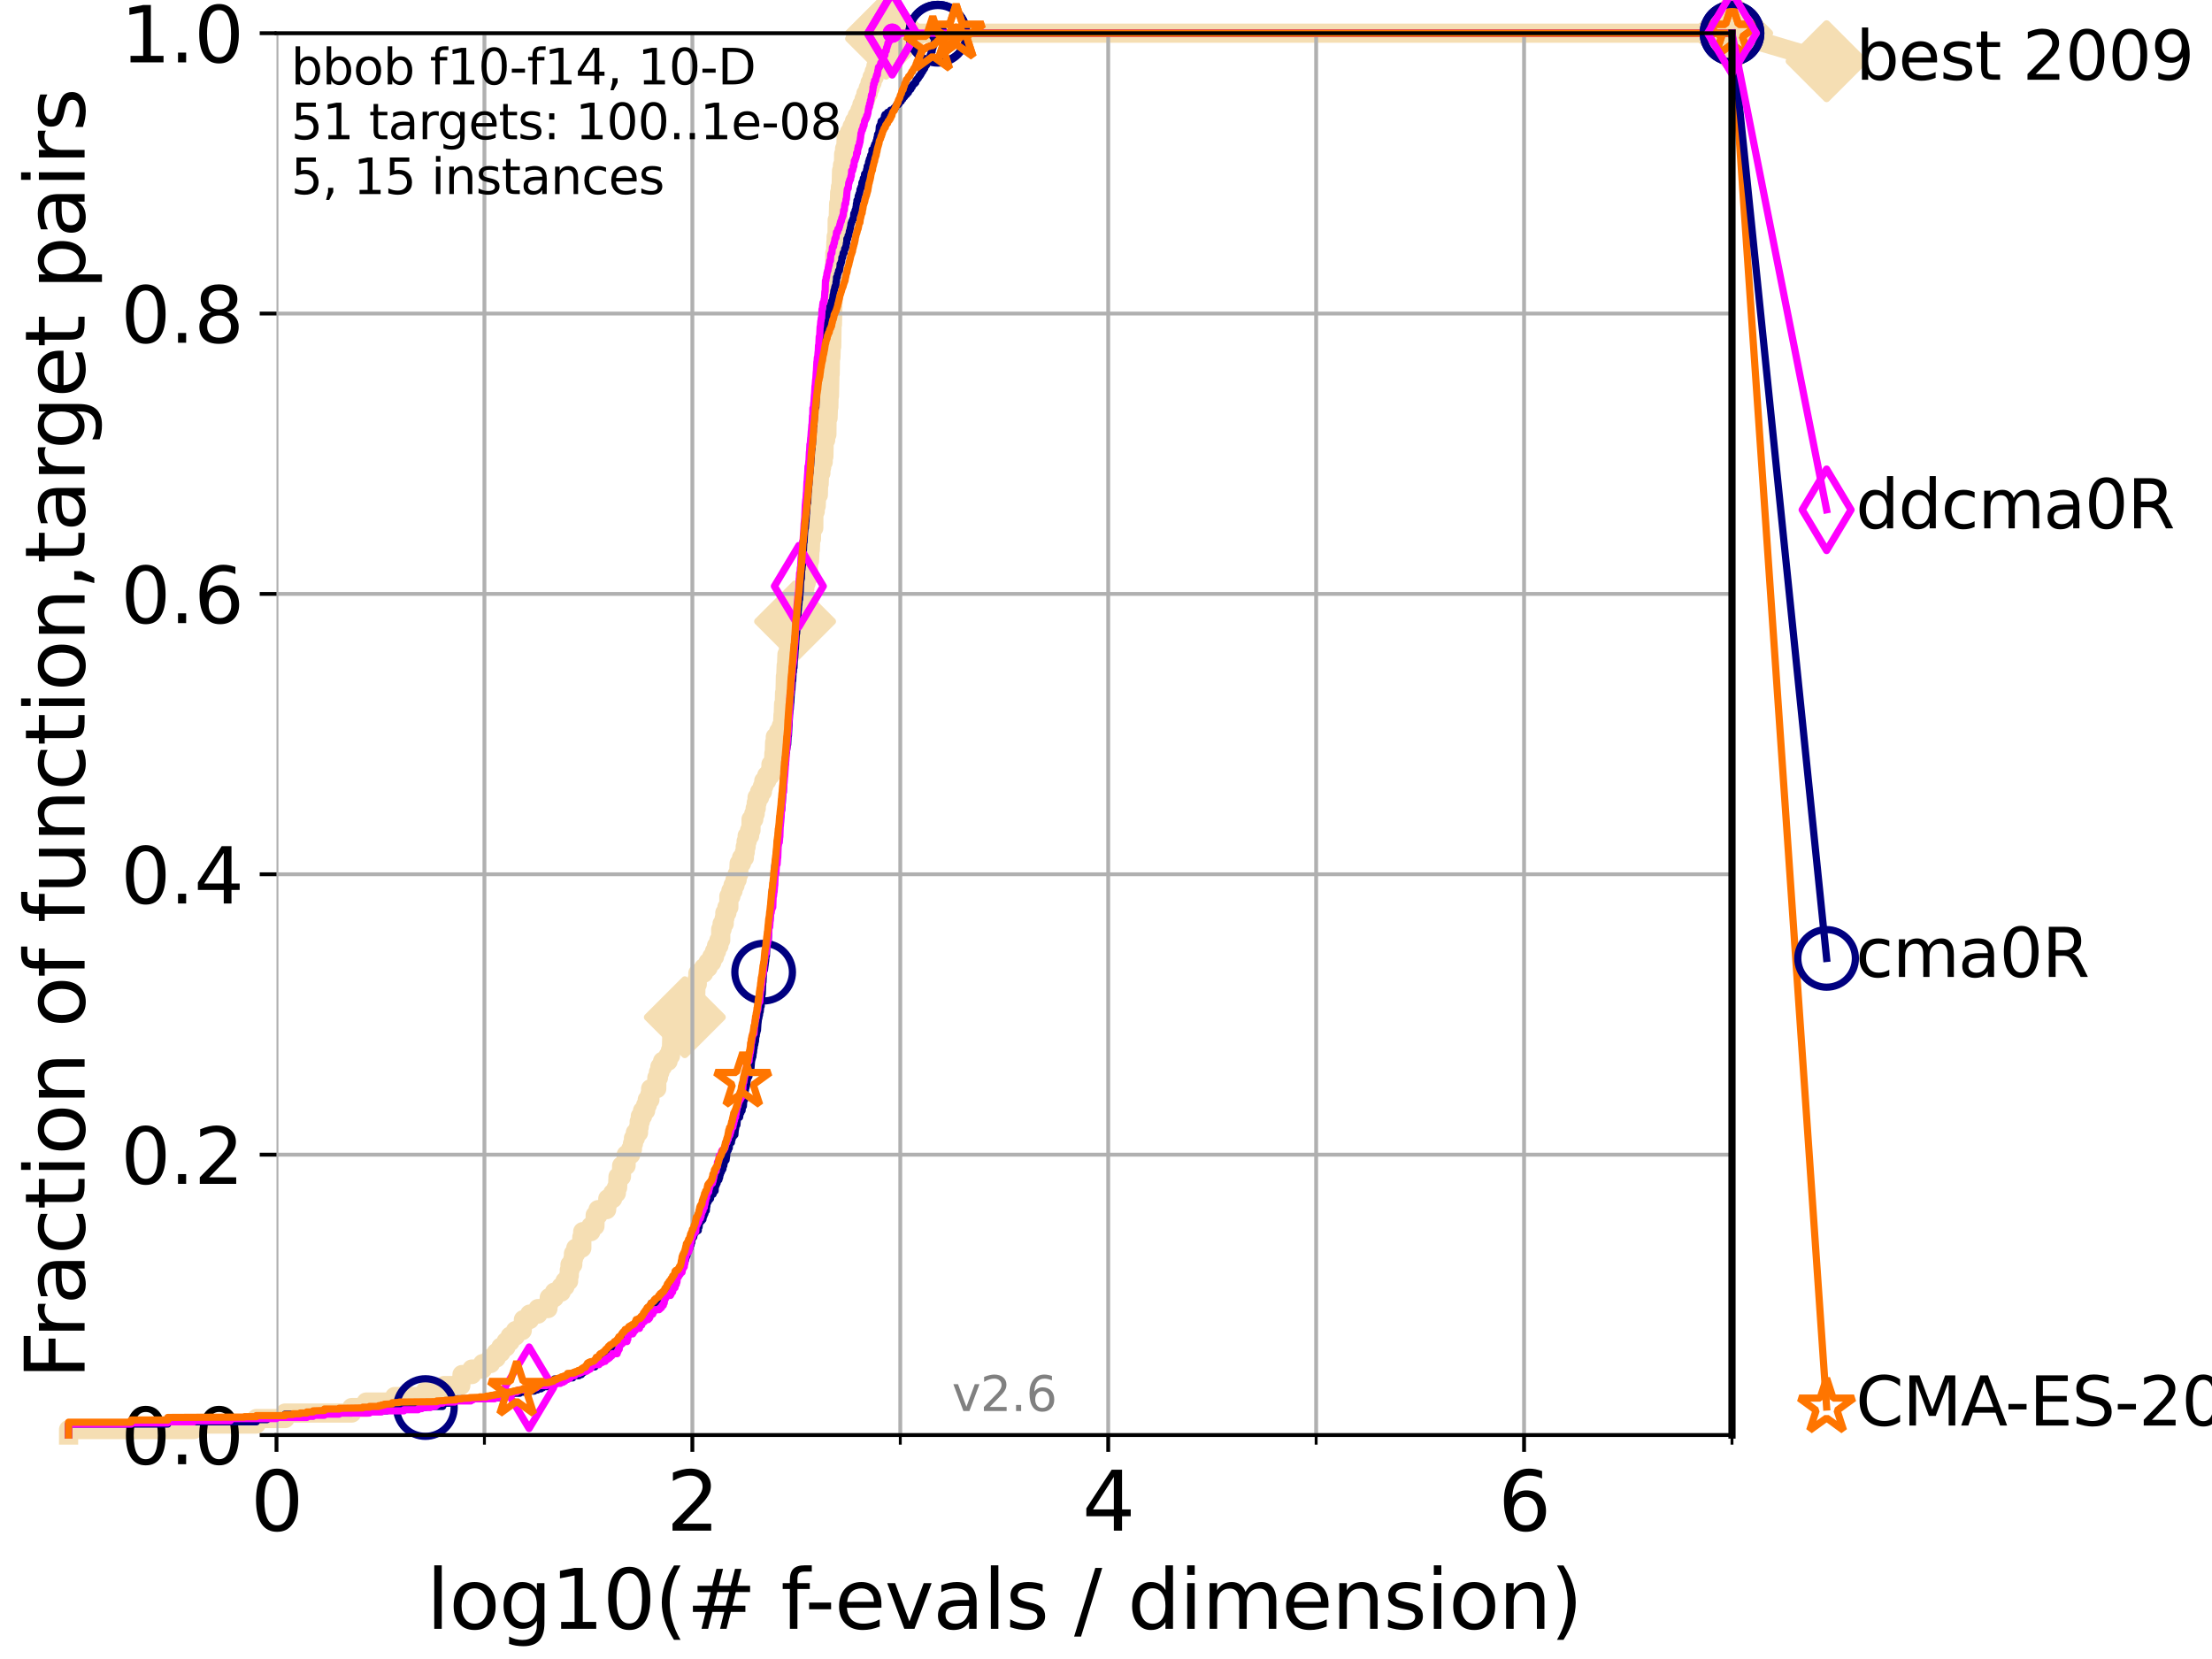 <?xml version="1.0" encoding="utf-8" standalone="no"?>
<!DOCTYPE svg PUBLIC "-//W3C//DTD SVG 1.1//EN"
  "http://www.w3.org/Graphics/SVG/1.1/DTD/svg11.dtd">
<svg xmlns:xlink="http://www.w3.org/1999/xlink" width="460.8pt" height="345.6pt" viewBox="0 0 460.8 345.6" xmlns="http://www.w3.org/2000/svg" version="1.1">
 <defs>
  <style type="text/css">*{stroke-linejoin: round; stroke-linecap: butt}</style>
 </defs>
 <g id="figure_1">
  <g id="patch_1">
   <path d="M 0 345.6 
L 460.8 345.6 
L 460.8 0 
L 0 0 
z
" style="fill: #ffffff"/>
  </g>
  <g id="axes_1">
   <g id="patch_2">
    <path d="M 57.6 298.944 
L 360.806 298.944 
L 360.806 6.912 
L 57.6 6.912 
z
" style="fill: #ffffff"/>
   </g>
   <g id="line2d_1">
    <path d="M 14.285 298.944 
L 14.285 297.799 
L 40.363 297.799 
L 40.363 296.654 
L 53.402 296.654 
L 53.402 295.508 
L 59.393 295.508 
L 59.393 294.363 
L 73.268 294.363 
L 73.268 293.218 
L 76.285 293.218 
L 76.285 292.073 
L 82.212 292.073 
L 82.212 290.927 
L 88.614 290.927 
L 88.614 289.782 
L 92.52 289.782 
L 92.52 288.637 
L 95.999 288.637 
L 95.999 287.492 
L 96.241 287.492 
L 96.241 286.347 
L 98.295 286.347 
L 98.295 285.201 
L 100.535 285.201 
L 100.535 284.056 
L 102.188 284.056 
L 102.188 282.911 
L 103.38 282.911 
L 103.38 281.766 
L 104.345 281.766 
L 104.345 280.62 
L 105.411 280.62 
L 105.411 279.475 
L 106.28 279.475 
L 106.28 278.33 
L 107.379 278.33 
L 107.379 277.185 
L 108.792 277.185 
L 108.792 276.04 
L 109.038 276.04 
L 109.038 274.894 
L 110.336 274.894 
L 110.336 273.749 
L 112.077 273.749 
L 112.077 272.604 
L 114.142 272.604 
L 114.142 271.459 
L 114.419 271.459 
L 114.419 270.313 
L 115.489 270.313 
L 115.489 269.168 
L 116.908 269.168 
L 116.908 268.023 
L 117.695 268.023 
L 117.695 266.878 
L 118.451 266.878 
L 118.451 265.733 
L 118.598 265.733 
L 118.598 264.587 
L 118.745 264.587 
L 118.745 263.442 
L 119.319 263.442 
L 119.319 262.297 
L 119.46 262.297 
L 119.46 261.152 
L 119.945 261.152 
L 119.945 260.006 
L 121.202 260.006 
L 121.202 257.716 
L 121.393 257.716 
L 121.393 256.571 
L 123.088 256.571 
L 123.088 255.426 
L 123.936 255.426 
L 123.992 253.135 
L 124.589 253.135 
L 124.589 251.99 
L 126.372 251.99 
L 126.372 250.845 
L 126.614 250.845 
L 126.614 249.699 
L 127.641 249.699 
L 127.641 248.554 
L 128.398 248.554 
L 128.398 247.409 
L 128.658 247.409 
L 128.744 245.118 
L 129.458 245.118 
L 129.5 242.828 
L 130.423 242.828 
L 130.462 240.538 
L 131.378 240.538 
L 131.378 239.392 
L 131.747 239.392 
L 131.747 238.247 
L 131.965 238.247 
L 131.965 237.102 
L 132.358 237.102 
L 132.358 235.957 
L 133.018 235.957 
L 133.018 234.811 
L 133.154 234.811 
L 133.154 233.666 
L 133.39 233.666 
L 133.39 232.521 
L 133.853 232.521 
L 133.853 231.376 
L 134.495 231.376 
L 134.495 230.231 
L 134.839 230.231 
L 134.839 229.085 
L 135.389 229.085 
L 135.389 227.94 
L 135.539 227.94 
L 135.539 226.795 
L 136.809 226.795 
L 136.837 224.504 
L 137.168 224.504 
L 137.168 223.359 
L 137.467 223.359 
L 137.467 222.214 
L 138.025 222.214 
L 138.025 221.069 
L 139.167 221.069 
L 139.167 219.924 
L 139.677 219.924 
L 139.677 218.778 
L 139.867 218.778 
L 139.962 215.343 
L 140.995 215.343 
L 140.995 214.197 
L 141.761 214.197 
L 141.761 213.052 
L 142.165 213.052 
L 142.165 211.907 
L 142.662 211.907 
L 142.662 210.762 
L 143.541 210.762 
L 143.541 209.617 
L 143.696 209.617 
L 143.696 208.471 
L 144.492 208.471 
L 144.492 207.326 
L 144.932 207.326 
L 144.986 205.036 
L 145.255 205.036 
L 145.255 203.89 
L 145.38 203.89 
L 145.38 202.745 
L 146.579 202.745 
L 146.579 201.6 
L 147.503 201.6 
L 147.503 200.455 
L 148.277 200.455 
L 148.277 199.31 
L 148.845 199.31 
L 148.845 198.164 
L 149.267 198.164 
L 149.267 197.019 
L 149.764 197.019 
L 149.764 195.874 
L 150.139 195.874 
L 150.139 193.583 
L 150.425 193.583 
L 150.425 192.438 
L 150.867 192.438 
L 150.867 191.293 
L 150.998 191.293 
L 150.998 190.148 
L 151.427 190.148 
L 151.427 189.003 
L 151.833 189.003 
L 151.833 186.712 
L 152.255 186.712 
L 152.255 185.567 
L 152.704 185.567 
L 152.704 184.422 
L 153.119 184.422 
L 153.119 183.276 
L 153.559 183.276 
L 153.559 182.131 
L 153.877 182.131 
L 153.979 179.841 
L 154.476 179.841 
L 154.476 178.696 
L 155.067 178.696 
L 155.067 177.55 
L 155.246 177.55 
L 155.246 176.405 
L 155.433 176.405 
L 155.433 175.26 
L 155.65 175.26 
L 155.65 174.115 
L 156.156 174.115 
L 156.156 172.969 
L 156.443 172.969 
L 156.462 170.679 
L 157.023 170.679 
L 157.023 169.534 
L 157.317 169.534 
L 157.317 168.389 
L 157.54 168.389 
L 157.54 167.243 
L 157.716 167.243 
L 157.716 166.098 
L 158.241 166.098 
L 158.241 164.953 
L 158.822 164.953 
L 158.822 163.808 
L 159.114 163.808 
L 159.114 162.662 
L 159.734 162.662 
L 159.734 161.517 
L 160.486 161.517 
L 160.486 160.372 
L 160.605 160.372 
L 160.605 159.227 
L 161.126 159.227 
L 161.217 156.936 
L 161.301 156.936 
L 161.369 154.646 
L 161.512 154.646 
L 161.512 153.501 
L 162.22 153.501 
L 162.22 152.355 
L 162.761 152.355 
L 162.761 151.21 
L 163.019 151.21 
L 163.109 148.92 
L 163.164 148.92 
L 163.24 146.629 
L 163.397 146.629 
L 163.437 144.339 
L 163.539 144.339 
L 163.613 140.903 
L 163.686 140.903 
L 163.78 138.613 
L 163.853 138.613 
L 163.939 136.322 
L 164.24 136.322 
L 164.272 134.032 
L 164.606 134.032 
L 164.606 132.887 
L 165.134 132.887 
L 165.134 131.741 
L 165.404 131.741 
L 165.404 130.596 
L 165.526 130.596 
L 165.629 128.306 
L 165.725 128.306 
L 165.725 127.16 
L 166.04 127.16 
L 166.04 126.015 
L 166.391 126.015 
L 166.391 124.87 
L 166.905 124.87 
L 166.905 123.725 
L 167.384 123.725 
L 167.384 122.58 
L 167.662 122.58 
L 167.662 121.434 
L 167.952 121.434 
L 167.952 120.289 
L 168.374 120.289 
L 168.431 116.853 
L 168.638 116.853 
L 168.73 114.563 
L 168.801 114.563 
L 168.888 112.273 
L 169.044 112.273 
L 169.07 109.982 
L 169.521 109.982 
L 169.546 106.546 
L 169.823 106.546 
L 169.823 105.401 
L 170.029 105.401 
L 170.101 103.111 
L 170.473 103.111 
L 170.533 100.82 
L 170.644 100.82 
L 170.737 98.53 
L 171.01 98.53 
L 171.01 97.385 
L 171.159 97.385 
L 171.159 96.239 
L 171.489 96.239 
L 171.489 95.094 
L 171.63 95.094 
L 171.695 91.659 
L 171.999 91.659 
L 171.999 90.513 
L 172.255 90.513 
L 172.297 87.078 
L 172.499 87.078 
L 172.579 84.787 
L 172.666 84.787 
L 172.703 82.497 
L 172.794 82.497 
L 172.885 77.916 
L 172.946 77.916 
L 172.995 74.48 
L 173.097 74.48 
L 173.17 72.19 
L 173.262 72.19 
L 173.334 67.609 
L 173.41 67.609 
L 173.518 63.028 
L 173.549 63.028 
L 173.632 59.592 
L 173.687 59.592 
L 173.766 57.302 
L 173.844 57.302 
L 173.906 52.721 
L 174.073 52.721 
L 174.126 50.43 
L 174.192 50.43 
L 174.192 49.285 
L 174.37 49.285 
L 174.405 45.85 
L 174.615 45.85 
L 174.705 42.414 
L 174.86 42.414 
L 174.912 40.123 
L 175.077 40.123 
L 175.077 38.978 
L 175.219 38.978 
L 175.316 35.543 
L 175.506 35.543 
L 175.506 34.397 
L 175.716 34.397 
L 175.748 32.107 
L 175.947 32.107 
L 175.947 30.962 
L 176.196 30.962 
L 176.279 28.671 
L 176.971 28.671 
L 176.971 27.526 
L 177.495 27.526 
L 177.495 26.381 
L 178.002 26.381 
L 178.002 25.236 
L 178.577 25.236 
L 178.577 24.09 
L 179.144 24.09 
L 179.144 22.945 
L 179.549 22.945 
L 179.549 21.8 
L 180.009 21.8 
L 180.009 20.655 
L 180.376 20.655 
L 180.376 19.509 
L 180.86 19.509 
L 180.86 18.364 
L 181.248 18.364 
L 181.248 17.219 
L 181.669 17.219 
L 181.669 16.074 
L 182.111 16.074 
L 182.111 14.929 
L 182.467 14.929 
L 182.467 13.783 
L 182.821 13.783 
L 182.821 12.638 
L 183.199 12.638 
L 183.199 11.493 
L 183.528 11.493 
L 183.528 10.348 
L 183.899 10.348 
L 183.899 9.202 
L 184.21 9.202 
L 184.21 8.057 
L 184.583 8.057 
L 184.583 6.912 
L 360.806 6.912 
L 360.806 6.912 
" style="fill: none; stroke: #f5deb3; stroke-width: 4; stroke-linecap: square"/>
   </g>
   <g id="line2d_2">
    <defs>
     <path id="m44f5cf1ef8" d="M -0 7.778 
L 7.778 0 
L 0 -7.778 
L -7.778 -0 
z
" style="stroke: #f5deb3; stroke-width: 1.5; stroke-linejoin: miter"/>
    </defs>
    <g>
     <use xlink:href="#m44f5cf1ef8" x="142.662" y="211.907" style="fill: #f5deb3; stroke: #f5deb3; stroke-width: 1.5; stroke-linejoin: miter"/>
     <use xlink:href="#m44f5cf1ef8" x="165.629" y="129.451" style="fill: #f5deb3; stroke: #f5deb3; stroke-width: 1.5; stroke-linejoin: miter"/>
     <use xlink:href="#m44f5cf1ef8" x="184.583" y="8.057" style="fill: #f5deb3; stroke: #f5deb3; stroke-width: 1.5; stroke-linejoin: miter"/>
     <use xlink:href="#m44f5cf1ef8" x="184.583" y="6.912" style="fill: #f5deb3; stroke: #f5deb3; stroke-width: 1.5; stroke-linejoin: miter"/>
     <use xlink:href="#m44f5cf1ef8" x="184.583" y="6.912" style="fill: #f5deb3; stroke: #f5deb3; stroke-width: 1.5; stroke-linejoin: miter"/>
     <use xlink:href="#m44f5cf1ef8" x="360.806" y="6.912" style="fill: #f5deb3; stroke: #f5deb3; stroke-width: 1.5; stroke-linejoin: miter"/>
    </g>
   </g>
   <g id="line2d_3">
    <path style="fill: none; stroke: #f5deb3; stroke-width: 4; stroke-linecap: square"/>
    <g/>
   </g>
   <g id="line2d_4">
    <path d="M 360.806 6.912 
L 380.515 12.753 
" style="fill: none; stroke: #f5deb3; stroke-width: 4; stroke-linecap: square"/>
    <g>
     <use xlink:href="#m44f5cf1ef8" x="360.806" y="6.912" style="fill: #f5deb3; stroke: #f5deb3; stroke-width: 1.5; stroke-linejoin: miter"/>
     <use xlink:href="#m44f5cf1ef8" x="380.515" y="12.753" style="fill: #f5deb3; stroke: #f5deb3; stroke-width: 1.5; stroke-linejoin: miter"/>
    </g>
   </g>
   <g id="matplotlib.axis_1">
    <g id="xtick_1">
     <g id="line2d_5">
      <path d="M 57.6 298.944 
L 57.6 6.912 
" clip-path="url(#p89f092406d)" style="fill: none; stroke: #b0b0b0; stroke-width: 0.8; stroke-linecap: square"/>
     </g>
     <g id="line2d_6">
      <defs>
       <path id="m5df6c3fd95" d="M 0 0 
L 0 3.5 
" style="stroke: #000000; stroke-width: 0.8"/>
      </defs>
      <g>
       <use xlink:href="#m5df6c3fd95" x="57.6" y="298.944" style="stroke: #000000; stroke-width: 0.8"/>
      </g>
     </g>
     <g id="text_1">
      <!-- 0 -->
      <g transform="translate(52.192 318.861)scale(0.17 -0.17)">
       <defs>
        <path id="DejaVuSans-30" d="M 2034 4250 
Q 1547 4250 1301 3770 
Q 1056 3291 1056 2328 
Q 1056 1369 1301 889 
Q 1547 409 2034 409 
Q 2525 409 2770 889 
Q 3016 1369 3016 2328 
Q 3016 3291 2770 3770 
Q 2525 4250 2034 4250 
z
M 2034 4750 
Q 2819 4750 3233 4129 
Q 3647 3509 3647 2328 
Q 3647 1150 3233 529 
Q 2819 -91 2034 -91 
Q 1250 -91 836 529 
Q 422 1150 422 2328 
Q 422 3509 836 4129 
Q 1250 4750 2034 4750 
z
" transform="scale(0.016)"/>
       </defs>
       <use xlink:href="#DejaVuSans-30"/>
      </g>
     </g>
    </g>
    <g id="xtick_2">
     <g id="line2d_7">
      <path d="M 144.23 298.944 
L 144.23 6.912 
" clip-path="url(#p89f092406d)" style="fill: none; stroke: #b0b0b0; stroke-width: 0.8; stroke-linecap: square"/>
     </g>
     <g id="line2d_8">
      <g>
       <use xlink:href="#m5df6c3fd95" x="144.23" y="298.944" style="stroke: #000000; stroke-width: 0.8"/>
      </g>
     </g>
     <g id="text_2">
      <!-- 2 -->
      <g transform="translate(138.822 318.861)scale(0.17 -0.17)">
       <defs>
        <path id="DejaVuSans-32" d="M 1228 531 
L 3431 531 
L 3431 0 
L 469 0 
L 469 531 
Q 828 903 1448 1529 
Q 2069 2156 2228 2338 
Q 2531 2678 2651 2914 
Q 2772 3150 2772 3378 
Q 2772 3750 2511 3984 
Q 2250 4219 1831 4219 
Q 1534 4219 1204 4116 
Q 875 4013 500 3803 
L 500 4441 
Q 881 4594 1212 4672 
Q 1544 4750 1819 4750 
Q 2544 4750 2975 4387 
Q 3406 4025 3406 3419 
Q 3406 3131 3298 2873 
Q 3191 2616 2906 2266 
Q 2828 2175 2409 1742 
Q 1991 1309 1228 531 
z
" transform="scale(0.016)"/>
       </defs>
       <use xlink:href="#DejaVuSans-32"/>
      </g>
     </g>
    </g>
    <g id="xtick_3">
     <g id="line2d_9">
      <path d="M 230.861 298.944 
L 230.861 6.912 
" clip-path="url(#p89f092406d)" style="fill: none; stroke: #b0b0b0; stroke-width: 0.8; stroke-linecap: square"/>
     </g>
     <g id="line2d_10">
      <g>
       <use xlink:href="#m5df6c3fd95" x="230.861" y="298.944" style="stroke: #000000; stroke-width: 0.8"/>
      </g>
     </g>
     <g id="text_3">
      <!-- 4 -->
      <g transform="translate(225.453 318.861)scale(0.17 -0.17)">
       <defs>
        <path id="DejaVuSans-34" d="M 2419 4116 
L 825 1625 
L 2419 1625 
L 2419 4116 
z
M 2253 4666 
L 3047 4666 
L 3047 1625 
L 3713 1625 
L 3713 1100 
L 3047 1100 
L 3047 0 
L 2419 0 
L 2419 1100 
L 313 1100 
L 313 1709 
L 2253 4666 
z
" transform="scale(0.016)"/>
       </defs>
       <use xlink:href="#DejaVuSans-34"/>
      </g>
     </g>
    </g>
    <g id="xtick_4">
     <g id="line2d_11">
      <path d="M 317.491 298.944 
L 317.491 6.912 
" clip-path="url(#p89f092406d)" style="fill: none; stroke: #b0b0b0; stroke-width: 0.8; stroke-linecap: square"/>
     </g>
     <g id="line2d_12">
      <g>
       <use xlink:href="#m5df6c3fd95" x="317.491" y="298.944" style="stroke: #000000; stroke-width: 0.8"/>
      </g>
     </g>
     <g id="text_4">
      <!-- 6 -->
      <g transform="translate(312.083 318.861)scale(0.17 -0.17)">
       <defs>
        <path id="DejaVuSans-36" d="M 2113 2584 
Q 1688 2584 1439 2293 
Q 1191 2003 1191 1497 
Q 1191 994 1439 701 
Q 1688 409 2113 409 
Q 2538 409 2786 701 
Q 3034 994 3034 1497 
Q 3034 2003 2786 2293 
Q 2538 2584 2113 2584 
z
M 3366 4563 
L 3366 3988 
Q 3128 4100 2886 4159 
Q 2644 4219 2406 4219 
Q 1781 4219 1451 3797 
Q 1122 3375 1075 2522 
Q 1259 2794 1537 2939 
Q 1816 3084 2150 3084 
Q 2853 3084 3261 2657 
Q 3669 2231 3669 1497 
Q 3669 778 3244 343 
Q 2819 -91 2113 -91 
Q 1303 -91 875 529 
Q 447 1150 447 2328 
Q 447 3434 972 4092 
Q 1497 4750 2381 4750 
Q 2619 4750 2861 4703 
Q 3103 4656 3366 4563 
z
" transform="scale(0.016)"/>
       </defs>
       <use xlink:href="#DejaVuSans-36"/>
      </g>
     </g>
    </g>
    <g id="xtick_5">
     <g id="line2d_13">
      <path d="M 100.915 298.944 
L 100.915 6.912 
" clip-path="url(#p89f092406d)" style="fill: none; stroke: #b0b0b0; stroke-width: 0.8; stroke-linecap: square"/>
     </g>
     <g id="line2d_14">
      <defs>
       <path id="mb642e1152f" d="M 0 0 
L 0 2 
" style="stroke: #000000; stroke-width: 0.6"/>
      </defs>
      <g>
       <use xlink:href="#mb642e1152f" x="100.915" y="298.944" style="stroke: #000000; stroke-width: 0.6"/>
      </g>
     </g>
    </g>
    <g id="xtick_6">
     <g id="line2d_15">
      <path d="M 187.546 298.944 
L 187.546 6.912 
" clip-path="url(#p89f092406d)" style="fill: none; stroke: #b0b0b0; stroke-width: 0.8; stroke-linecap: square"/>
     </g>
     <g id="line2d_16">
      <g>
       <use xlink:href="#mb642e1152f" x="187.546" y="298.944" style="stroke: #000000; stroke-width: 0.6"/>
      </g>
     </g>
    </g>
    <g id="xtick_7">
     <g id="line2d_17">
      <path d="M 274.176 298.944 
L 274.176 6.912 
" clip-path="url(#p89f092406d)" style="fill: none; stroke: #b0b0b0; stroke-width: 0.8; stroke-linecap: square"/>
     </g>
     <g id="line2d_18">
      <g>
       <use xlink:href="#mb642e1152f" x="274.176" y="298.944" style="stroke: #000000; stroke-width: 0.6"/>
      </g>
     </g>
    </g>
    <g id="xtick_8">
     <g id="line2d_19">
      <path d="M 360.806 298.944 
L 360.806 6.912 
" clip-path="url(#p89f092406d)" style="fill: none; stroke: #b0b0b0; stroke-width: 0.8; stroke-linecap: square"/>
     </g>
     <g id="line2d_20">
      <g>
       <use xlink:href="#mb642e1152f" x="360.806" y="298.944" style="stroke: #000000; stroke-width: 0.6"/>
      </g>
     </g>
    </g>
    <g id="text_5">
     <!-- log10(# f-evals / dimension) -->
     <g transform="translate(88.823 339.314)scale(0.17 -0.17)">
      <defs>
       <path id="DejaVuSans-6c" d="M 603 4863 
L 1178 4863 
L 1178 0 
L 603 0 
L 603 4863 
z
" transform="scale(0.016)"/>
       <path id="DejaVuSans-6f" d="M 1959 3097 
Q 1497 3097 1228 2736 
Q 959 2375 959 1747 
Q 959 1119 1226 758 
Q 1494 397 1959 397 
Q 2419 397 2687 759 
Q 2956 1122 2956 1747 
Q 2956 2369 2687 2733 
Q 2419 3097 1959 3097 
z
M 1959 3584 
Q 2709 3584 3137 3096 
Q 3566 2609 3566 1747 
Q 3566 888 3137 398 
Q 2709 -91 1959 -91 
Q 1206 -91 779 398 
Q 353 888 353 1747 
Q 353 2609 779 3096 
Q 1206 3584 1959 3584 
z
" transform="scale(0.016)"/>
       <path id="DejaVuSans-67" d="M 2906 1791 
Q 2906 2416 2648 2759 
Q 2391 3103 1925 3103 
Q 1463 3103 1205 2759 
Q 947 2416 947 1791 
Q 947 1169 1205 825 
Q 1463 481 1925 481 
Q 2391 481 2648 825 
Q 2906 1169 2906 1791 
z
M 3481 434 
Q 3481 -459 3084 -895 
Q 2688 -1331 1869 -1331 
Q 1566 -1331 1297 -1286 
Q 1028 -1241 775 -1147 
L 775 -588 
Q 1028 -725 1275 -790 
Q 1522 -856 1778 -856 
Q 2344 -856 2625 -561 
Q 2906 -266 2906 331 
L 2906 616 
Q 2728 306 2450 153 
Q 2172 0 1784 0 
Q 1141 0 747 490 
Q 353 981 353 1791 
Q 353 2603 747 3093 
Q 1141 3584 1784 3584 
Q 2172 3584 2450 3431 
Q 2728 3278 2906 2969 
L 2906 3500 
L 3481 3500 
L 3481 434 
z
" transform="scale(0.016)"/>
       <path id="DejaVuSans-31" d="M 794 531 
L 1825 531 
L 1825 4091 
L 703 3866 
L 703 4441 
L 1819 4666 
L 2450 4666 
L 2450 531 
L 3481 531 
L 3481 0 
L 794 0 
L 794 531 
z
" transform="scale(0.016)"/>
       <path id="DejaVuSans-28" d="M 1984 4856 
Q 1566 4138 1362 3434 
Q 1159 2731 1159 2009 
Q 1159 1288 1364 580 
Q 1569 -128 1984 -844 
L 1484 -844 
Q 1016 -109 783 600 
Q 550 1309 550 2009 
Q 550 2706 781 3412 
Q 1013 4119 1484 4856 
L 1984 4856 
z
" transform="scale(0.016)"/>
       <path id="DejaVuSans-23" d="M 3272 2816 
L 2363 2816 
L 2100 1772 
L 3016 1772 
L 3272 2816 
z
M 2803 4594 
L 2478 3297 
L 3391 3297 
L 3719 4594 
L 4219 4594 
L 3897 3297 
L 4872 3297 
L 4872 2816 
L 3775 2816 
L 3519 1772 
L 4513 1772 
L 4513 1294 
L 3397 1294 
L 3072 0 
L 2572 0 
L 2894 1294 
L 1978 1294 
L 1656 0 
L 1153 0 
L 1478 1294 
L 494 1294 
L 494 1772 
L 1594 1772 
L 1856 2816 
L 850 2816 
L 850 3297 
L 1978 3297 
L 2297 4594 
L 2803 4594 
z
" transform="scale(0.016)"/>
       <path id="DejaVuSans-20" transform="scale(0.016)"/>
       <path id="DejaVuSans-66" d="M 2375 4863 
L 2375 4384 
L 1825 4384 
Q 1516 4384 1395 4259 
Q 1275 4134 1275 3809 
L 1275 3500 
L 2222 3500 
L 2222 3053 
L 1275 3053 
L 1275 0 
L 697 0 
L 697 3053 
L 147 3053 
L 147 3500 
L 697 3500 
L 697 3744 
Q 697 4328 969 4595 
Q 1241 4863 1831 4863 
L 2375 4863 
z
" transform="scale(0.016)"/>
       <path id="DejaVuSans-2d" d="M 313 2009 
L 1997 2009 
L 1997 1497 
L 313 1497 
L 313 2009 
z
" transform="scale(0.016)"/>
       <path id="DejaVuSans-65" d="M 3597 1894 
L 3597 1613 
L 953 1613 
Q 991 1019 1311 708 
Q 1631 397 2203 397 
Q 2534 397 2845 478 
Q 3156 559 3463 722 
L 3463 178 
Q 3153 47 2828 -22 
Q 2503 -91 2169 -91 
Q 1331 -91 842 396 
Q 353 884 353 1716 
Q 353 2575 817 3079 
Q 1281 3584 2069 3584 
Q 2775 3584 3186 3129 
Q 3597 2675 3597 1894 
z
M 3022 2063 
Q 3016 2534 2758 2815 
Q 2500 3097 2075 3097 
Q 1594 3097 1305 2825 
Q 1016 2553 972 2059 
L 3022 2063 
z
" transform="scale(0.016)"/>
       <path id="DejaVuSans-76" d="M 191 3500 
L 800 3500 
L 1894 563 
L 2988 3500 
L 3597 3500 
L 2284 0 
L 1503 0 
L 191 3500 
z
" transform="scale(0.016)"/>
       <path id="DejaVuSans-61" d="M 2194 1759 
Q 1497 1759 1228 1600 
Q 959 1441 959 1056 
Q 959 750 1161 570 
Q 1363 391 1709 391 
Q 2188 391 2477 730 
Q 2766 1069 2766 1631 
L 2766 1759 
L 2194 1759 
z
M 3341 1997 
L 3341 0 
L 2766 0 
L 2766 531 
Q 2569 213 2275 61 
Q 1981 -91 1556 -91 
Q 1019 -91 701 211 
Q 384 513 384 1019 
Q 384 1609 779 1909 
Q 1175 2209 1959 2209 
L 2766 2209 
L 2766 2266 
Q 2766 2663 2505 2880 
Q 2244 3097 1772 3097 
Q 1472 3097 1187 3025 
Q 903 2953 641 2809 
L 641 3341 
Q 956 3463 1253 3523 
Q 1550 3584 1831 3584 
Q 2591 3584 2966 3190 
Q 3341 2797 3341 1997 
z
" transform="scale(0.016)"/>
       <path id="DejaVuSans-73" d="M 2834 3397 
L 2834 2853 
Q 2591 2978 2328 3040 
Q 2066 3103 1784 3103 
Q 1356 3103 1142 2972 
Q 928 2841 928 2578 
Q 928 2378 1081 2264 
Q 1234 2150 1697 2047 
L 1894 2003 
Q 2506 1872 2764 1633 
Q 3022 1394 3022 966 
Q 3022 478 2636 193 
Q 2250 -91 1575 -91 
Q 1294 -91 989 -36 
Q 684 19 347 128 
L 347 722 
Q 666 556 975 473 
Q 1284 391 1588 391 
Q 1994 391 2212 530 
Q 2431 669 2431 922 
Q 2431 1156 2273 1281 
Q 2116 1406 1581 1522 
L 1381 1569 
Q 847 1681 609 1914 
Q 372 2147 372 2553 
Q 372 3047 722 3315 
Q 1072 3584 1716 3584 
Q 2034 3584 2315 3537 
Q 2597 3491 2834 3397 
z
" transform="scale(0.016)"/>
       <path id="DejaVuSans-2f" d="M 1625 4666 
L 2156 4666 
L 531 -594 
L 0 -594 
L 1625 4666 
z
" transform="scale(0.016)"/>
       <path id="DejaVuSans-64" d="M 2906 2969 
L 2906 4863 
L 3481 4863 
L 3481 0 
L 2906 0 
L 2906 525 
Q 2725 213 2448 61 
Q 2172 -91 1784 -91 
Q 1150 -91 751 415 
Q 353 922 353 1747 
Q 353 2572 751 3078 
Q 1150 3584 1784 3584 
Q 2172 3584 2448 3432 
Q 2725 3281 2906 2969 
z
M 947 1747 
Q 947 1113 1208 752 
Q 1469 391 1925 391 
Q 2381 391 2643 752 
Q 2906 1113 2906 1747 
Q 2906 2381 2643 2742 
Q 2381 3103 1925 3103 
Q 1469 3103 1208 2742 
Q 947 2381 947 1747 
z
" transform="scale(0.016)"/>
       <path id="DejaVuSans-69" d="M 603 3500 
L 1178 3500 
L 1178 0 
L 603 0 
L 603 3500 
z
M 603 4863 
L 1178 4863 
L 1178 4134 
L 603 4134 
L 603 4863 
z
" transform="scale(0.016)"/>
       <path id="DejaVuSans-6d" d="M 3328 2828 
Q 3544 3216 3844 3400 
Q 4144 3584 4550 3584 
Q 5097 3584 5394 3201 
Q 5691 2819 5691 2113 
L 5691 0 
L 5113 0 
L 5113 2094 
Q 5113 2597 4934 2840 
Q 4756 3084 4391 3084 
Q 3944 3084 3684 2787 
Q 3425 2491 3425 1978 
L 3425 0 
L 2847 0 
L 2847 2094 
Q 2847 2600 2669 2842 
Q 2491 3084 2119 3084 
Q 1678 3084 1418 2786 
Q 1159 2488 1159 1978 
L 1159 0 
L 581 0 
L 581 3500 
L 1159 3500 
L 1159 2956 
Q 1356 3278 1631 3431 
Q 1906 3584 2284 3584 
Q 2666 3584 2933 3390 
Q 3200 3197 3328 2828 
z
" transform="scale(0.016)"/>
       <path id="DejaVuSans-6e" d="M 3513 2113 
L 3513 0 
L 2938 0 
L 2938 2094 
Q 2938 2591 2744 2837 
Q 2550 3084 2163 3084 
Q 1697 3084 1428 2787 
Q 1159 2491 1159 1978 
L 1159 0 
L 581 0 
L 581 3500 
L 1159 3500 
L 1159 2956 
Q 1366 3272 1645 3428 
Q 1925 3584 2291 3584 
Q 2894 3584 3203 3211 
Q 3513 2838 3513 2113 
z
" transform="scale(0.016)"/>
       <path id="DejaVuSans-29" d="M 513 4856 
L 1013 4856 
Q 1481 4119 1714 3412 
Q 1947 2706 1947 2009 
Q 1947 1309 1714 600 
Q 1481 -109 1013 -844 
L 513 -844 
Q 928 -128 1133 580 
Q 1338 1288 1338 2009 
Q 1338 2731 1133 3434 
Q 928 4138 513 4856 
z
" transform="scale(0.016)"/>
      </defs>
      <use xlink:href="#DejaVuSans-6c"/>
      <use xlink:href="#DejaVuSans-6f" x="27.783"/>
      <use xlink:href="#DejaVuSans-67" x="88.965"/>
      <use xlink:href="#DejaVuSans-31" x="152.441"/>
      <use xlink:href="#DejaVuSans-30" x="216.064"/>
      <use xlink:href="#DejaVuSans-28" x="279.688"/>
      <use xlink:href="#DejaVuSans-23" x="318.701"/>
      <use xlink:href="#DejaVuSans-20" x="402.49"/>
      <use xlink:href="#DejaVuSans-66" x="434.277"/>
      <use xlink:href="#DejaVuSans-2d" x="463.982"/>
      <use xlink:href="#DejaVuSans-65" x="500.066"/>
      <use xlink:href="#DejaVuSans-76" x="561.59"/>
      <use xlink:href="#DejaVuSans-61" x="620.77"/>
      <use xlink:href="#DejaVuSans-6c" x="682.049"/>
      <use xlink:href="#DejaVuSans-73" x="709.832"/>
      <use xlink:href="#DejaVuSans-20" x="761.932"/>
      <use xlink:href="#DejaVuSans-2f" x="793.719"/>
      <use xlink:href="#DejaVuSans-20" x="827.41"/>
      <use xlink:href="#DejaVuSans-64" x="859.197"/>
      <use xlink:href="#DejaVuSans-69" x="922.674"/>
      <use xlink:href="#DejaVuSans-6d" x="950.457"/>
      <use xlink:href="#DejaVuSans-65" x="1047.869"/>
      <use xlink:href="#DejaVuSans-6e" x="1109.393"/>
      <use xlink:href="#DejaVuSans-73" x="1172.771"/>
      <use xlink:href="#DejaVuSans-69" x="1224.871"/>
      <use xlink:href="#DejaVuSans-6f" x="1252.654"/>
      <use xlink:href="#DejaVuSans-6e" x="1313.836"/>
      <use xlink:href="#DejaVuSans-29" x="1377.215"/>
     </g>
    </g>
   </g>
   <g id="matplotlib.axis_2">
    <g id="ytick_1">
     <g id="line2d_21">
      <path d="M 57.6 298.944 
L 360.806 298.944 
" clip-path="url(#p89f092406d)" style="fill: none; stroke: #b0b0b0; stroke-width: 0.8; stroke-linecap: square"/>
     </g>
     <g id="line2d_22">
      <defs>
       <path id="m577507cc06" d="M 0 0 
L -3.5 0 
" style="stroke: #000000; stroke-width: 0.8"/>
      </defs>
      <g>
       <use xlink:href="#m577507cc06" x="57.6" y="298.944" style="stroke: #000000; stroke-width: 0.8"/>
      </g>
     </g>
     <g id="text_6">
      <!-- 0.0 -->
      <g transform="translate(25.155 305.023)scale(0.16 -0.16)">
       <defs>
        <path id="DejaVuSans-2e" d="M 684 794 
L 1344 794 
L 1344 0 
L 684 0 
L 684 794 
z
" transform="scale(0.016)"/>
       </defs>
       <use xlink:href="#DejaVuSans-30"/>
       <use xlink:href="#DejaVuSans-2e" x="63.623"/>
       <use xlink:href="#DejaVuSans-30" x="95.41"/>
      </g>
     </g>
    </g>
    <g id="ytick_2">
     <g id="line2d_23">
      <path d="M 57.6 240.538 
L 360.806 240.538 
" clip-path="url(#p89f092406d)" style="fill: none; stroke: #b0b0b0; stroke-width: 0.8; stroke-linecap: square"/>
     </g>
     <g id="line2d_24">
      <g>
       <use xlink:href="#m577507cc06" x="57.6" y="240.538" style="stroke: #000000; stroke-width: 0.8"/>
      </g>
     </g>
     <g id="text_7">
      <!-- 0.2 -->
      <g transform="translate(25.155 246.616)scale(0.16 -0.16)">
       <use xlink:href="#DejaVuSans-30"/>
       <use xlink:href="#DejaVuSans-2e" x="63.623"/>
       <use xlink:href="#DejaVuSans-32" x="95.41"/>
      </g>
     </g>
    </g>
    <g id="ytick_3">
     <g id="line2d_25">
      <path d="M 57.6 182.131 
L 360.806 182.131 
" clip-path="url(#p89f092406d)" style="fill: none; stroke: #b0b0b0; stroke-width: 0.8; stroke-linecap: square"/>
     </g>
     <g id="line2d_26">
      <g>
       <use xlink:href="#m577507cc06" x="57.6" y="182.131" style="stroke: #000000; stroke-width: 0.8"/>
      </g>
     </g>
     <g id="text_8">
      <!-- 0.4 -->
      <g transform="translate(25.155 188.21)scale(0.16 -0.16)">
       <use xlink:href="#DejaVuSans-30"/>
       <use xlink:href="#DejaVuSans-2e" x="63.623"/>
       <use xlink:href="#DejaVuSans-34" x="95.41"/>
      </g>
     </g>
    </g>
    <g id="ytick_4">
     <g id="line2d_27">
      <path d="M 57.6 123.725 
L 360.806 123.725 
" clip-path="url(#p89f092406d)" style="fill: none; stroke: #b0b0b0; stroke-width: 0.8; stroke-linecap: square"/>
     </g>
     <g id="line2d_28">
      <g>
       <use xlink:href="#m577507cc06" x="57.6" y="123.725" style="stroke: #000000; stroke-width: 0.8"/>
      </g>
     </g>
     <g id="text_9">
      <!-- 0.6 -->
      <g transform="translate(25.155 129.804)scale(0.16 -0.16)">
       <use xlink:href="#DejaVuSans-30"/>
       <use xlink:href="#DejaVuSans-2e" x="63.623"/>
       <use xlink:href="#DejaVuSans-36" x="95.41"/>
      </g>
     </g>
    </g>
    <g id="ytick_5">
     <g id="line2d_29">
      <path d="M 57.6 65.318 
L 360.806 65.318 
" clip-path="url(#p89f092406d)" style="fill: none; stroke: #b0b0b0; stroke-width: 0.8; stroke-linecap: square"/>
     </g>
     <g id="line2d_30">
      <g>
       <use xlink:href="#m577507cc06" x="57.6" y="65.318" style="stroke: #000000; stroke-width: 0.8"/>
      </g>
     </g>
     <g id="text_10">
      <!-- 0.8 -->
      <g transform="translate(25.155 71.397)scale(0.16 -0.16)">
       <defs>
        <path id="DejaVuSans-38" d="M 2034 2216 
Q 1584 2216 1326 1975 
Q 1069 1734 1069 1313 
Q 1069 891 1326 650 
Q 1584 409 2034 409 
Q 2484 409 2743 651 
Q 3003 894 3003 1313 
Q 3003 1734 2745 1975 
Q 2488 2216 2034 2216 
z
M 1403 2484 
Q 997 2584 770 2862 
Q 544 3141 544 3541 
Q 544 4100 942 4425 
Q 1341 4750 2034 4750 
Q 2731 4750 3128 4425 
Q 3525 4100 3525 3541 
Q 3525 3141 3298 2862 
Q 3072 2584 2669 2484 
Q 3125 2378 3379 2068 
Q 3634 1759 3634 1313 
Q 3634 634 3220 271 
Q 2806 -91 2034 -91 
Q 1263 -91 848 271 
Q 434 634 434 1313 
Q 434 1759 690 2068 
Q 947 2378 1403 2484 
z
M 1172 3481 
Q 1172 3119 1398 2916 
Q 1625 2713 2034 2713 
Q 2441 2713 2670 2916 
Q 2900 3119 2900 3481 
Q 2900 3844 2670 4047 
Q 2441 4250 2034 4250 
Q 1625 4250 1398 4047 
Q 1172 3844 1172 3481 
z
" transform="scale(0.016)"/>
       </defs>
       <use xlink:href="#DejaVuSans-30"/>
       <use xlink:href="#DejaVuSans-2e" x="63.623"/>
       <use xlink:href="#DejaVuSans-38" x="95.41"/>
      </g>
     </g>
    </g>
    <g id="ytick_6">
     <g id="line2d_31">
      <path d="M 57.6 6.912 
L 360.806 6.912 
" clip-path="url(#p89f092406d)" style="fill: none; stroke: #b0b0b0; stroke-width: 0.8; stroke-linecap: square"/>
     </g>
     <g id="line2d_32">
      <g>
       <use xlink:href="#m577507cc06" x="57.6" y="6.912" style="stroke: #000000; stroke-width: 0.8"/>
      </g>
     </g>
     <g id="text_11">
      <!-- 1.0 -->
      <g transform="translate(25.155 12.991)scale(0.16 -0.16)">
       <use xlink:href="#DejaVuSans-31"/>
       <use xlink:href="#DejaVuSans-2e" x="63.623"/>
       <use xlink:href="#DejaVuSans-30" x="95.41"/>
      </g>
     </g>
    </g>
    <g id="text_12">
     <!-- Fraction of function,target pairs -->
     <g transform="translate(17.62 287.313)rotate(-90)scale(0.17 -0.17)">
      <defs>
       <path id="DejaVuSans-46" d="M 628 4666 
L 3309 4666 
L 3309 4134 
L 1259 4134 
L 1259 2759 
L 3109 2759 
L 3109 2228 
L 1259 2228 
L 1259 0 
L 628 0 
L 628 4666 
z
" transform="scale(0.016)"/>
       <path id="DejaVuSans-72" d="M 2631 2963 
Q 2534 3019 2420 3045 
Q 2306 3072 2169 3072 
Q 1681 3072 1420 2755 
Q 1159 2438 1159 1844 
L 1159 0 
L 581 0 
L 581 3500 
L 1159 3500 
L 1159 2956 
Q 1341 3275 1631 3429 
Q 1922 3584 2338 3584 
Q 2397 3584 2469 3576 
Q 2541 3569 2628 3553 
L 2631 2963 
z
" transform="scale(0.016)"/>
       <path id="DejaVuSans-63" d="M 3122 3366 
L 3122 2828 
Q 2878 2963 2633 3030 
Q 2388 3097 2138 3097 
Q 1578 3097 1268 2742 
Q 959 2388 959 1747 
Q 959 1106 1268 751 
Q 1578 397 2138 397 
Q 2388 397 2633 464 
Q 2878 531 3122 666 
L 3122 134 
Q 2881 22 2623 -34 
Q 2366 -91 2075 -91 
Q 1284 -91 818 406 
Q 353 903 353 1747 
Q 353 2603 823 3093 
Q 1294 3584 2113 3584 
Q 2378 3584 2631 3529 
Q 2884 3475 3122 3366 
z
" transform="scale(0.016)"/>
       <path id="DejaVuSans-74" d="M 1172 4494 
L 1172 3500 
L 2356 3500 
L 2356 3053 
L 1172 3053 
L 1172 1153 
Q 1172 725 1289 603 
Q 1406 481 1766 481 
L 2356 481 
L 2356 0 
L 1766 0 
Q 1100 0 847 248 
Q 594 497 594 1153 
L 594 3053 
L 172 3053 
L 172 3500 
L 594 3500 
L 594 4494 
L 1172 4494 
z
" transform="scale(0.016)"/>
       <path id="DejaVuSans-75" d="M 544 1381 
L 544 3500 
L 1119 3500 
L 1119 1403 
Q 1119 906 1312 657 
Q 1506 409 1894 409 
Q 2359 409 2629 706 
Q 2900 1003 2900 1516 
L 2900 3500 
L 3475 3500 
L 3475 0 
L 2900 0 
L 2900 538 
Q 2691 219 2414 64 
Q 2138 -91 1772 -91 
Q 1169 -91 856 284 
Q 544 659 544 1381 
z
M 1991 3584 
L 1991 3584 
z
" transform="scale(0.016)"/>
       <path id="DejaVuSans-2c" d="M 750 794 
L 1409 794 
L 1409 256 
L 897 -744 
L 494 -744 
L 750 256 
L 750 794 
z
" transform="scale(0.016)"/>
       <path id="DejaVuSans-70" d="M 1159 525 
L 1159 -1331 
L 581 -1331 
L 581 3500 
L 1159 3500 
L 1159 2969 
Q 1341 3281 1617 3432 
Q 1894 3584 2278 3584 
Q 2916 3584 3314 3078 
Q 3713 2572 3713 1747 
Q 3713 922 3314 415 
Q 2916 -91 2278 -91 
Q 1894 -91 1617 61 
Q 1341 213 1159 525 
z
M 3116 1747 
Q 3116 2381 2855 2742 
Q 2594 3103 2138 3103 
Q 1681 3103 1420 2742 
Q 1159 2381 1159 1747 
Q 1159 1113 1420 752 
Q 1681 391 2138 391 
Q 2594 391 2855 752 
Q 3116 1113 3116 1747 
z
" transform="scale(0.016)"/>
      </defs>
      <use xlink:href="#DejaVuSans-46"/>
      <use xlink:href="#DejaVuSans-72" x="50.27"/>
      <use xlink:href="#DejaVuSans-61" x="91.383"/>
      <use xlink:href="#DejaVuSans-63" x="152.662"/>
      <use xlink:href="#DejaVuSans-74" x="207.643"/>
      <use xlink:href="#DejaVuSans-69" x="246.852"/>
      <use xlink:href="#DejaVuSans-6f" x="274.635"/>
      <use xlink:href="#DejaVuSans-6e" x="335.816"/>
      <use xlink:href="#DejaVuSans-20" x="399.195"/>
      <use xlink:href="#DejaVuSans-6f" x="430.982"/>
      <use xlink:href="#DejaVuSans-66" x="492.164"/>
      <use xlink:href="#DejaVuSans-20" x="527.369"/>
      <use xlink:href="#DejaVuSans-66" x="559.156"/>
      <use xlink:href="#DejaVuSans-75" x="594.361"/>
      <use xlink:href="#DejaVuSans-6e" x="657.74"/>
      <use xlink:href="#DejaVuSans-63" x="721.119"/>
      <use xlink:href="#DejaVuSans-74" x="776.1"/>
      <use xlink:href="#DejaVuSans-69" x="815.309"/>
      <use xlink:href="#DejaVuSans-6f" x="843.092"/>
      <use xlink:href="#DejaVuSans-6e" x="904.273"/>
      <use xlink:href="#DejaVuSans-2c" x="967.652"/>
      <use xlink:href="#DejaVuSans-74" x="999.439"/>
      <use xlink:href="#DejaVuSans-61" x="1038.648"/>
      <use xlink:href="#DejaVuSans-72" x="1099.928"/>
      <use xlink:href="#DejaVuSans-67" x="1139.291"/>
      <use xlink:href="#DejaVuSans-65" x="1202.768"/>
      <use xlink:href="#DejaVuSans-74" x="1264.291"/>
      <use xlink:href="#DejaVuSans-20" x="1303.5"/>
      <use xlink:href="#DejaVuSans-70" x="1335.287"/>
      <use xlink:href="#DejaVuSans-61" x="1398.764"/>
      <use xlink:href="#DejaVuSans-69" x="1460.043"/>
      <use xlink:href="#DejaVuSans-72" x="1487.826"/>
      <use xlink:href="#DejaVuSans-73" x="1528.939"/>
     </g>
    </g>
   </g>
   <g id="line2d_33">
    <defs>
     <path id="m220dc7480b" d="M 0 1.5 
C 0.398 1.5 0.779 1.342 1.061 1.061 
C 1.342 0.779 1.5 0.398 1.5 0 
C 1.5 -0.398 1.342 -0.779 1.061 -1.061 
C 0.779 -1.342 0.398 -1.5 0 -1.5 
C -0.398 -1.5 -0.779 -1.342 -1.061 -1.061 
C -1.342 -0.779 -1.5 -0.398 -1.5 0 
C -1.5 0.398 -1.342 0.779 -1.061 1.061 
C -0.779 1.342 -0.398 1.5 0 1.5 
z
" style="stroke: #f5deb3"/>
    </defs>
    <g>
     <use xlink:href="#m220dc7480b" x="184.583" y="6.912" style="fill: #f5deb3; stroke: #f5deb3"/>
     <use xlink:href="#m220dc7480b" x="184.583" y="6.912" style="fill: #f5deb3; stroke: #f5deb3"/>
    </g>
   </g>
   <g id="line2d_34">
    <defs>
     <path id="m117948e808" d="M 0 1.5 
C 0.398 1.5 0.779 1.342 1.061 1.061 
C 1.342 0.779 1.5 0.398 1.5 0 
C 1.5 -0.398 1.342 -0.779 1.061 -1.061 
C 0.779 -1.342 0.398 -1.5 0 -1.5 
C -0.398 -1.5 -0.779 -1.342 -1.061 -1.061 
C -1.342 -0.779 -1.5 -0.398 -1.5 0 
C -1.5 0.398 -1.342 0.779 -1.061 1.061 
C -0.779 1.342 -0.398 1.5 0 1.5 
z
" style="stroke: #000080"/>
    </defs>
    <g>
     <use xlink:href="#m117948e808" x="195.364" y="6.912" style="fill: #000080; stroke: #000080"/>
     <use xlink:href="#m117948e808" x="195.364" y="6.912" style="fill: #000080; stroke: #000080"/>
    </g>
   </g>
   <g id="line2d_35">
    <path d="M 14.285 298.944 
L 14.285 296.654 
L 34.951 296.654 
L 34.951 296.195 
L 53.402 296.195 
L 53.402 295.737 
L 55.618 295.737 
L 55.618 295.05 
L 59.393 295.05 
L 59.393 294.592 
L 66.441 294.592 
L 66.441 294.363 
L 73.268 294.363 
L 73.268 294.134 
L 75.575 294.134 
L 75.575 293.905 
L 80.621 293.905 
L 80.621 293.676 
L 82.713 293.676 
L 82.713 293.447 
L 85.894 293.447 
L 85.894 293.218 
L 88.614 293.218 
L 88.614 292.989 
L 92.224 292.989 
L 92.224 292.531 
L 92.52 292.531 
L 92.52 292.302 
L 93.66 292.302 
L 93.66 291.844 
L 94.995 291.844 
L 94.995 291.615 
L 95.251 291.615 
L 95.251 291.386 
L 101.102 291.386 
L 101.102 291.156 
L 104.029 291.156 
L 104.029 290.927 
L 105.411 290.927 
L 105.411 290.698 
L 106.421 290.698 
L 106.421 290.24 
L 108.29 290.24 
L 108.29 290.011 
L 109.639 290.011 
L 109.639 289.782 
L 111.335 289.782 
L 111.335 289.553 
L 111.972 289.553 
L 111.972 289.324 
L 112.69 289.324 
L 112.69 289.095 
L 113.088 289.095 
L 113.088 288.866 
L 114.142 288.866 
L 114.142 288.408 
L 114.692 288.408 
L 114.782 287.95 
L 115.227 287.95 
L 115.227 287.721 
L 115.489 287.721 
L 115.489 287.263 
L 118.302 287.263 
L 118.302 287.034 
L 119.319 287.034 
L 119.319 286.805 
L 119.46 286.805 
L 119.46 286.576 
L 120.617 286.576 
L 120.617 286.347 
L 121.138 286.347 
L 121.138 285.888 
L 121.644 285.888 
L 121.707 285.43 
L 121.831 285.43 
L 121.831 285.201 
L 122.44 285.201 
L 122.44 284.972 
L 122.855 284.972 
L 122.855 284.743 
L 123.936 284.743 
L 123.992 284.285 
L 124.265 284.285 
L 124.265 284.056 
L 124.695 284.056 
L 124.695 283.827 
L 125.012 283.827 
L 125.012 283.598 
L 125.578 283.598 
L 125.679 282.682 
L 125.83 282.682 
L 125.88 282.224 
L 126.127 282.224 
L 126.226 281.308 
L 126.469 281.308 
L 126.469 281.079 
L 126.852 281.079 
L 126.852 280.849 
L 128.528 280.849 
L 128.528 280.391 
L 128.701 280.391 
L 128.701 280.162 
L 128.999 280.162 
L 128.999 279.933 
L 129.458 279.933 
L 129.458 279.704 
L 129.623 279.704 
L 129.623 279.475 
L 129.826 279.475 
L 129.866 279.017 
L 130.067 279.017 
L 130.147 278.559 
L 130.266 278.559 
L 130.305 277.872 
L 130.384 277.872 
L 130.384 277.643 
L 130.734 277.643 
L 130.734 277.414 
L 131.002 277.414 
L 131.002 277.185 
L 131.266 277.185 
L 131.266 276.956 
L 131.416 276.956 
L 131.416 276.727 
L 131.564 276.727 
L 131.601 276.269 
L 131.857 276.269 
L 131.857 276.04 
L 132.499 276.04 
L 132.499 275.81 
L 132.95 275.81 
L 132.95 275.581 
L 133.12 275.581 
L 133.222 275.123 
L 133.853 275.123 
L 133.886 274.665 
L 134.048 274.665 
L 134.08 273.978 
L 134.177 273.978 
L 134.209 273.52 
L 134.652 273.52 
L 134.652 273.291 
L 134.808 273.291 
L 134.808 273.062 
L 135.055 273.062 
L 135.055 272.375 
L 135.389 272.375 
L 135.419 271.917 
L 135.628 271.917 
L 135.688 271.459 
L 136.471 271.459 
L 136.471 271.23 
L 136.92 271.23 
L 136.92 271.001 
L 137.141 271.001 
L 137.141 270.772 
L 137.332 270.772 
L 137.359 270.313 
L 137.893 270.313 
L 137.893 270.084 
L 138.025 270.084 
L 138.025 269.855 
L 138.31 269.855 
L 138.31 269.397 
L 138.617 269.397 
L 138.668 268.939 
L 138.819 268.939 
L 138.819 268.71 
L 139.093 268.71 
L 139.093 268.481 
L 139.556 268.481 
L 139.556 268.252 
L 139.844 268.252 
L 139.844 268.023 
L 139.986 268.023 
L 139.986 267.794 
L 140.127 267.794 
L 140.173 267.107 
L 140.566 267.107 
L 140.566 266.42 
L 140.748 266.42 
L 140.816 265.733 
L 140.861 265.733 
L 140.951 265.045 
L 141.084 265.045 
L 141.084 264.816 
L 141.283 264.816 
L 141.283 264.587 
L 141.524 264.587 
L 141.611 264.129 
L 141.718 264.129 
L 141.718 263.9 
L 141.89 263.9 
L 141.89 263.671 
L 142.248 263.671 
L 142.332 262.755 
L 142.498 262.755 
L 142.498 262.526 
L 142.804 262.526 
L 142.825 262.068 
L 142.926 262.068 
L 143.006 261.61 
L 143.106 261.61 
L 143.206 260.923 
L 143.325 260.923 
L 143.423 260.464 
L 143.462 260.464 
L 143.462 260.006 
L 143.716 260.006 
L 143.793 259.319 
L 143.965 259.319 
L 144.003 258.861 
L 144.098 258.861 
L 144.193 257.945 
L 144.324 257.945 
L 144.324 257.716 
L 144.51 257.716 
L 144.621 257.029 
L 144.713 257.029 
L 144.713 256.8 
L 144.841 256.8 
L 144.841 256.571 
L 145.13 256.571 
L 145.13 256.342 
L 145.468 256.342 
L 145.468 255.655 
L 145.626 255.655 
L 145.73 254.738 
L 145.817 254.738 
L 145.817 254.509 
L 146.023 254.509 
L 146.023 254.28 
L 146.244 254.28 
L 146.244 254.051 
L 146.429 254.051 
L 146.53 253.364 
L 146.629 253.364 
L 146.712 252.906 
L 146.827 252.906 
L 146.925 252.448 
L 146.957 252.448 
L 146.957 252.219 
L 147.136 252.219 
L 147.184 251.303 
L 147.248 251.303 
L 147.296 250.616 
L 147.408 250.616 
L 147.408 250.387 
L 147.534 250.387 
L 147.55 249.928 
L 147.832 249.928 
L 147.832 249.699 
L 148.017 249.699 
L 148.094 248.783 
L 148.548 248.783 
L 148.623 248.325 
L 148.771 248.325 
L 148.771 248.096 
L 148.962 248.096 
L 149.021 247.18 
L 149.079 247.18 
L 149.079 246.951 
L 149.195 246.951 
L 149.296 246.493 
L 149.396 246.493 
L 149.396 245.806 
L 149.75 245.806 
L 149.848 245.348 
L 149.904 245.348 
L 150.001 244.66 
L 150.07 244.66 
L 150.084 244.202 
L 150.262 244.202 
L 150.289 243.744 
L 150.479 243.744 
L 150.479 243.515 
L 150.6 243.515 
L 150.64 242.828 
L 150.787 242.828 
L 150.853 242.141 
L 150.946 242.141 
L 151.024 241.683 
L 151.246 241.683 
L 151.349 240.996 
L 151.362 240.996 
L 151.439 239.85 
L 151.593 239.85 
L 151.593 239.621 
L 151.719 239.621 
L 151.745 239.163 
L 151.92 239.163 
L 151.983 238.247 
L 152.033 238.247 
L 152.033 238.018 
L 152.365 238.018 
L 152.438 237.331 
L 152.523 237.331 
L 152.608 236.873 
L 152.656 236.873 
L 152.656 236.644 
L 152.883 236.644 
L 152.883 236.415 
L 153.084 236.415 
L 153.177 235.27 
L 153.212 235.27 
L 153.317 234.582 
L 153.364 234.582 
L 153.364 234.353 
L 153.513 234.353 
L 153.605 233.208 
L 153.674 233.208 
L 153.776 232.75 
L 154.068 232.75 
L 154.168 232.063 
L 154.19 232.063 
L 154.19 231.834 
L 154.345 231.834 
L 154.345 231.376 
L 154.585 231.376 
L 154.682 230.46 
L 154.854 230.46 
L 154.95 229.085 
L 155.141 229.085 
L 155.246 227.024 
L 155.298 227.024 
L 155.329 226.566 
L 155.413 226.566 
L 155.444 226.108 
L 155.547 226.108 
L 155.65 224.963 
L 155.701 224.963 
L 155.783 224.275 
L 156.005 224.275 
L 156.116 223.588 
L 156.195 223.588 
L 156.275 222.901 
L 156.324 222.901 
L 156.374 222.443 
L 156.443 222.443 
L 156.551 221.069 
L 156.57 221.069 
L 156.648 220.611 
L 156.687 220.611 
L 156.764 220.153 
L 156.832 220.153 
L 156.918 219.236 
L 156.966 219.236 
L 157.042 218.32 
L 157.1 218.32 
L 157.128 217.633 
L 157.232 217.633 
L 157.326 216.946 
L 157.373 216.946 
L 157.457 215.801 
L 157.54 215.801 
L 157.596 215.114 
L 157.661 215.114 
L 157.716 214.656 
L 157.789 214.656 
L 157.899 213.052 
L 157.917 213.052 
L 158.016 212.136 
L 158.071 212.136 
L 158.178 211.449 
L 158.223 211.449 
L 158.259 210.762 
L 158.366 210.762 
L 158.472 209.617 
L 158.569 209.617 
L 158.621 207.784 
L 158.682 207.784 
L 158.735 207.097 
L 158.796 207.097 
L 158.899 204.578 
L 158.951 204.578 
L 159.045 202.516 
L 159.08 202.516 
L 159.148 202.058 
L 159.25 202.058 
L 159.359 201.142 
L 159.368 201.142 
L 159.477 200.226 
L 159.494 200.226 
L 159.585 199.081 
L 159.66 199.081 
L 159.759 197.019 
L 159.858 197.019 
L 159.858 196.561 
L 159.997 196.561 
L 160.102 194.271 
L 160.11 194.271 
L 160.207 192.667 
L 160.247 192.667 
L 160.319 191.522 
L 160.359 191.522 
L 160.463 190.377 
L 160.494 190.377 
L 160.597 188.773 
L 160.629 188.773 
L 160.738 187.628 
L 160.77 187.628 
L 160.879 185.338 
L 160.948 185.338 
L 161.041 184.88 
L 161.064 184.88 
L 161.164 183.735 
L 161.202 183.735 
L 161.286 182.818 
L 161.324 182.818 
L 161.415 180.299 
L 161.437 180.299 
L 161.482 179.612 
L 161.595 179.612 
L 161.692 178.008 
L 161.766 178.008 
L 161.877 176.634 
L 161.913 176.634 
L 161.979 175.26 
L 162.074 175.26 
L 162.183 173.428 
L 162.22 173.428 
L 162.32 172.511 
L 162.335 172.511 
L 162.428 171.595 
L 162.563 171.595 
L 162.641 169.763 
L 162.684 169.763 
L 162.775 168.847 
L 162.803 168.847 
L 162.908 167.472 
L 162.943 167.472 
L 163.047 165.182 
L 163.144 165.182 
L 163.24 162.433 
L 163.26 162.433 
L 163.369 160.601 
L 163.41 160.601 
L 163.512 159.227 
L 163.566 159.227 
L 163.653 157.623 
L 163.686 157.623 
L 163.76 156.707 
L 163.826 156.707 
L 163.925 155.791 
L 163.945 155.791 
L 164.051 155.104 
L 164.09 155.104 
L 164.181 153.272 
L 164.246 153.272 
L 164.343 151.21 
L 164.363 151.21 
L 164.472 148.691 
L 164.498 148.691 
L 164.581 147.774 
L 164.619 147.774 
L 164.708 146.4 
L 164.733 146.4 
L 164.834 144.568 
L 164.847 144.568 
L 164.928 143.652 
L 164.966 143.652 
L 165.072 141.819 
L 165.134 141.819 
L 165.22 139.987 
L 165.288 139.987 
L 165.319 139.071 
L 165.404 139.071 
L 165.49 137.009 
L 165.55 137.009 
L 165.653 135.177 
L 165.689 135.177 
L 165.791 133.345 
L 165.803 133.345 
L 165.892 131.97 
L 165.946 131.97 
L 166.034 130.596 
L 166.064 130.596 
L 166.17 129.222 
L 166.176 129.222 
L 166.275 127.16 
L 166.304 127.16 
L 166.391 126.015 
L 166.42 126.015 
L 166.501 124.87 
L 166.57 124.87 
L 166.661 123.267 
L 166.701 123.267 
L 166.804 120.976 
L 166.832 120.976 
L 166.911 120.518 
L 166.945 120.518 
L 167.001 118.686 
L 167.057 118.686 
L 167.152 117.77 
L 167.174 117.77 
L 167.279 115.708 
L 167.323 115.708 
L 167.433 112.96 
L 167.504 112.96 
L 167.608 110.898 
L 167.619 110.898 
L 167.711 109.982 
L 167.77 109.982 
L 167.872 108.608 
L 167.893 108.608 
L 167.989 107.005 
L 168.016 107.005 
L 168.122 105.172 
L 168.143 105.172 
L 168.19 104.714 
L 168.259 104.714 
L 168.353 102.424 
L 168.389 102.424 
L 168.498 101.049 
L 168.514 101.049 
L 168.617 99.446 
L 168.627 99.446 
L 168.704 98.53 
L 168.74 98.53 
L 168.847 97.156 
L 168.857 97.156 
L 168.964 95.552 
L 168.984 95.552 
L 169.07 93.72 
L 169.12 93.72 
L 169.225 92.575 
L 169.24 92.575 
L 169.344 90.055 
L 169.413 90.055 
L 169.472 88.681 
L 169.546 88.681 
L 169.634 86.849 
L 169.658 86.849 
L 169.755 85.245 
L 169.799 85.245 
L 169.871 84.787 
L 169.962 84.787 
L 170.039 82.955 
L 170.086 82.955 
L 170.186 80.435 
L 170.29 80.435 
L 170.379 79.519 
L 170.454 79.519 
L 170.556 77 
L 170.593 77 
L 170.69 75.854 
L 170.746 75.854 
L 170.824 74.251 
L 170.979 74.251 
L 171.051 73.793 
L 171.159 73.793 
L 171.258 72.19 
L 171.352 72.19 
L 171.454 71.274 
L 171.476 71.274 
L 171.582 70.586 
L 171.647 70.586 
L 171.752 69.441 
L 171.774 69.441 
L 171.878 67.609 
L 172.178 67.609 
L 172.242 66.464 
L 172.373 66.464 
L 172.373 66.235 
L 172.491 66.235 
L 172.491 65.776 
L 172.654 65.776 
L 172.745 64.631 
L 172.769 64.631 
L 172.815 63.944 
L 173.048 63.944 
L 173.097 63.257 
L 173.206 63.257 
L 173.21 62.799 
L 173.366 62.799 
L 173.474 62.112 
L 173.49 62.112 
L 173.557 61.425 
L 173.613 61.425 
L 173.723 60.508 
L 173.809 60.508 
L 173.902 59.821 
L 173.976 59.821 
L 173.976 59.592 
L 174.115 59.592 
L 174.169 58.676 
L 174.237 58.676 
L 174.264 57.76 
L 174.416 57.76 
L 174.495 57.073 
L 174.57 57.073 
L 174.675 56.615 
L 174.694 56.615 
L 174.694 56.386 
L 174.875 56.386 
L 174.956 55.699 
L 174.997 55.699 
L 175.008 55.011 
L 175.194 55.011 
L 175.226 54.553 
L 175.331 54.553 
L 175.381 53.637 
L 175.542 53.637 
L 175.642 52.721 
L 175.835 52.721 
L 175.937 52.034 
L 175.961 52.034 
L 175.961 51.805 
L 176.128 51.805 
L 176.183 51.347 
L 176.262 51.347 
L 176.316 50.66 
L 176.385 50.66 
L 176.422 49.743 
L 176.601 49.743 
L 176.682 49.056 
L 176.839 49.056 
L 176.945 48.14 
L 177.027 48.14 
L 177.129 47.453 
L 177.172 47.453 
L 177.282 46.537 
L 177.383 46.537 
L 177.434 46.079 
L 177.543 46.079 
L 177.633 45.621 
L 177.776 45.621 
L 177.861 44.475 
L 178.067 44.475 
L 178.126 43.788 
L 178.25 43.788 
L 178.327 43.101 
L 178.367 43.101 
L 178.407 42.414 
L 178.486 42.414 
L 178.523 41.727 
L 178.719 41.727 
L 178.788 40.811 
L 178.923 40.811 
L 178.949 40.353 
L 179.074 40.353 
L 179.168 39.436 
L 179.285 39.436 
L 179.343 38.978 
L 179.488 38.978 
L 179.549 38.062 
L 179.646 38.062 
L 179.646 37.833 
L 179.806 37.833 
L 179.84 37.146 
L 180.029 37.146 
L 180.116 36.23 
L 180.307 36.23 
L 180.307 36.001 
L 180.45 36.001 
L 180.524 35.314 
L 180.601 35.314 
L 180.655 34.626 
L 180.833 34.626 
L 180.943 33.71 
L 180.997 33.71 
L 181.084 33.252 
L 181.156 33.252 
L 181.156 33.023 
L 181.29 33.023 
L 181.379 32.336 
L 181.509 32.336 
L 181.592 31.878 
L 181.636 31.878 
L 181.664 31.191 
L 181.917 31.191 
L 181.917 30.962 
L 182.036 30.962 
L 182.061 30.504 
L 182.169 30.504 
L 182.216 30.046 
L 182.435 30.046 
L 182.511 29.358 
L 182.609 29.358 
L 182.69 28.671 
L 182.76 28.671 
L 182.821 27.984 
L 182.987 27.984 
L 183.097 27.297 
L 183.114 27.297 
L 183.18 26.381 
L 183.273 26.381 
L 183.273 26.152 
L 183.456 26.152 
L 183.516 25.465 
L 183.57 25.465 
L 183.57 25.236 
L 183.881 25.236 
L 183.881 25.007 
L 184.04 25.007 
L 184.04 24.777 
L 184.162 24.777 
L 184.261 24.09 
L 184.364 24.09 
L 184.364 23.861 
L 184.717 23.861 
L 184.717 23.632 
L 184.896 23.632 
L 184.896 23.403 
L 185.37 23.403 
L 185.37 23.174 
L 185.513 23.174 
L 185.513 22.945 
L 186.093 22.945 
L 186.093 22.716 
L 186.219 22.716 
L 186.219 22.487 
L 186.529 22.487 
L 186.624 22.029 
L 186.772 22.029 
L 186.772 21.8 
L 187.137 21.8 
L 187.137 21.571 
L 187.33 21.571 
L 187.33 21.342 
L 187.444 21.342 
L 187.444 21.113 
L 187.738 21.113 
L 187.829 20.655 
L 188.072 20.655 
L 188.091 20.197 
L 188.426 20.197 
L 188.492 19.739 
L 188.836 19.739 
L 188.836 19.509 
L 189.016 19.509 
L 189.016 19.28 
L 189.248 19.28 
L 189.263 18.822 
L 189.5 18.822 
L 189.5 18.593 
L 189.746 18.593 
L 189.75 18.135 
L 190.025 18.135 
L 190.089 17.677 
L 190.282 17.677 
L 190.282 17.448 
L 190.539 17.448 
L 190.539 17.219 
L 190.761 17.219 
L 190.786 16.761 
L 190.946 16.761 
L 190.946 16.532 
L 191.142 16.532 
L 191.142 16.303 
L 191.323 16.303 
L 191.434 15.845 
L 191.635 15.845 
L 191.635 15.616 
L 191.787 15.616 
L 191.787 15.387 
L 191.917 15.387 
L 191.917 15.158 
L 192.032 15.158 
L 192.032 14.929 
L 192.214 14.929 
L 192.311 14.47 
L 192.487 14.47 
L 192.487 14.241 
L 192.635 14.241 
L 192.677 13.783 
L 192.845 13.783 
L 192.845 13.554 
L 193.029 13.554 
L 193.096 13.096 
L 193.255 13.096 
L 193.334 12.638 
L 193.389 12.638 
L 193.389 12.409 
L 193.549 12.409 
L 193.621 11.951 
L 193.693 11.951 
L 193.755 11.493 
L 193.883 11.493 
L 193.968 10.806 
L 194.159 10.806 
L 194.237 10.119 
L 194.316 10.119 
L 194.33 9.661 
L 194.479 9.661 
L 194.479 9.202 
L 194.608 9.202 
L 194.618 8.744 
L 194.817 8.744 
L 194.905 8.057 
L 195.014 8.057 
L 195.014 7.828 
L 195.153 7.828 
L 195.214 7.37 
L 195.361 7.37 
L 195.364 6.912 
L 360.806 6.912 
L 360.806 6.912 
" style="fill: none; stroke: #000080; stroke-width: 1.5; stroke-linecap: square"/>
   </g>
   <g id="line2d_36">
    <defs>
     <path id="m1a3afc928c" d="M 0 6 
C 1.591 6 3.117 5.368 4.243 4.243 
C 5.368 3.117 6 1.591 6 0 
C 6 -1.591 5.368 -3.117 4.243 -4.243 
C 3.117 -5.368 1.591 -6 0 -6 
C -1.591 -6 -3.117 -5.368 -4.243 -4.243 
C -5.368 -3.117 -6 -1.591 -6 0 
C -6 1.591 -5.368 3.117 -4.243 4.243 
C -3.117 5.368 -1.591 6 0 6 
z
" style="stroke: #000080; stroke-width: 1.5"/>
    </defs>
    <g>
     <use xlink:href="#m1a3afc928c" x="88.614" y="293.218" style="fill-opacity: 0; stroke: #000080; stroke-width: 1.5"/>
     <use xlink:href="#m1a3afc928c" x="159.08" y="202.516" style="fill-opacity: 0; stroke: #000080; stroke-width: 1.5"/>
     <use xlink:href="#m1a3afc928c" x="195.364" y="7.141" style="fill-opacity: 0; stroke: #000080; stroke-width: 1.5"/>
     <use xlink:href="#m1a3afc928c" x="195.364" y="6.912" style="fill-opacity: 0; stroke: #000080; stroke-width: 1.5"/>
     <use xlink:href="#m1a3afc928c" x="195.364" y="6.912" style="fill-opacity: 0; stroke: #000080; stroke-width: 1.5"/>
     <use xlink:href="#m1a3afc928c" x="360.806" y="6.912" style="fill-opacity: 0; stroke: #000080; stroke-width: 1.5"/>
    </g>
   </g>
   <g id="line2d_37">
    <path style="fill: none; stroke: #000080; stroke-width: 1.5; stroke-linecap: square"/>
    <g/>
   </g>
   <g id="line2d_38">
    <defs>
     <path id="m476b762c08" d="M 0 1.5 
C 0.398 1.5 0.779 1.342 1.061 1.061 
C 1.342 0.779 1.5 0.398 1.5 0 
C 1.5 -0.398 1.342 -0.779 1.061 -1.061 
C 0.779 -1.342 0.398 -1.5 0 -1.5 
C -0.398 -1.5 -0.779 -1.342 -1.061 -1.061 
C -1.342 -0.779 -1.5 -0.398 -1.5 0 
C -1.5 0.398 -1.342 0.779 -1.061 1.061 
C -0.779 1.342 -0.398 1.5 0 1.5 
z
" style="stroke: #ff00ff"/>
    </defs>
    <g>
     <use xlink:href="#m476b762c08" x="185.866" y="6.912" style="fill: #ff00ff; stroke: #ff00ff"/>
     <use xlink:href="#m476b762c08" x="185.866" y="6.912" style="fill: #ff00ff; stroke: #ff00ff"/>
    </g>
   </g>
   <g id="line2d_39">
    <path d="M 14.285 298.944 
L 14.285 296.654 
L 27.324 296.654 
L 27.324 296.425 
L 34.951 296.425 
L 34.951 296.195 
L 40.363 296.195 
L 40.363 295.966 
L 47.991 295.966 
L 47.991 295.508 
L 57.6 295.508 
L 57.6 295.279 
L 63.93 295.279 
L 63.93 295.05 
L 65.227 295.05 
L 65.227 294.821 
L 67.582 294.821 
L 67.582 294.592 
L 70.639 294.592 
L 70.639 294.363 
L 76.969 294.363 
L 76.969 294.134 
L 79.481 294.134 
L 79.481 293.905 
L 84.143 293.905 
L 84.143 293.676 
L 87.108 293.676 
L 87.108 293.447 
L 87.876 293.447 
L 87.876 293.218 
L 89.669 293.218 
L 89.669 292.989 
L 90.668 292.989 
L 90.668 292.76 
L 90.99 292.76 
L 90.99 292.531 
L 91.306 292.531 
L 91.306 292.302 
L 92.224 292.302 
L 92.224 292.073 
L 94.736 292.073 
L 94.736 291.844 
L 98.078 291.844 
L 98.078 291.615 
L 98.51 291.615 
L 98.51 291.386 
L 103.047 291.386 
L 103.047 291.156 
L 103.869 291.156 
L 103.869 290.927 
L 105.559 290.927 
L 105.559 290.698 
L 106.28 290.698 
L 106.28 290.24 
L 106.837 290.24 
L 106.837 290.011 
L 107.644 290.011 
L 107.644 289.782 
L 108.034 289.782 
L 108.034 289.553 
L 109.99 289.553 
L 109.99 289.324 
L 110.221 289.324 
L 110.221 289.095 
L 111.762 289.095 
L 111.762 288.866 
L 112.077 288.866 
L 112.077 288.637 
L 113.86 288.637 
L 113.86 288.408 
L 115.747 288.408 
L 115.747 288.179 
L 116.746 288.179 
L 116.746 287.95 
L 117.306 287.95 
L 117.306 287.721 
L 117.695 287.721 
L 117.695 287.492 
L 117.925 287.492 
L 117.925 287.263 
L 118.451 287.263 
L 118.451 287.034 
L 118.817 287.034 
L 118.817 286.805 
L 118.962 286.805 
L 118.962 286.576 
L 119.739 286.576 
L 119.739 286.117 
L 120.683 286.117 
L 120.683 285.888 
L 121.202 285.888 
L 121.202 285.659 
L 122.199 285.659 
L 122.199 285.43 
L 122.559 285.43 
L 122.559 285.201 
L 122.971 285.201 
L 123.03 284.743 
L 123.318 284.743 
L 123.318 284.514 
L 123.432 284.514 
L 123.432 284.285 
L 124.801 284.285 
L 124.801 284.056 
L 125.012 284.056 
L 125.012 283.827 
L 125.476 283.827 
L 125.476 283.598 
L 126.078 283.598 
L 126.177 283.14 
L 126.614 283.14 
L 126.614 282.911 
L 126.946 282.911 
L 126.946 282.682 
L 127.181 282.682 
L 127.181 282.453 
L 127.458 282.453 
L 127.458 282.224 
L 127.595 282.224 
L 127.595 281.995 
L 128.571 281.995 
L 128.571 281.537 
L 128.744 281.537 
L 128.786 281.079 
L 128.999 281.079 
L 129.041 280.391 
L 129.167 280.391 
L 129.167 280.162 
L 129.334 280.162 
L 129.334 279.933 
L 129.623 279.933 
L 129.704 279.475 
L 130.618 279.475 
L 130.657 279.017 
L 130.773 279.017 
L 130.85 278.101 
L 131.116 278.101 
L 131.116 277.872 
L 131.82 277.872 
L 131.82 277.643 
L 131.965 277.643 
L 131.965 277.185 
L 132.323 277.185 
L 132.394 276.727 
L 133.222 276.727 
L 133.256 276.04 
L 133.689 276.04 
L 133.689 275.352 
L 134.209 275.352 
L 134.209 275.123 
L 134.432 275.123 
L 134.432 274.894 
L 135.024 274.894 
L 135.024 274.665 
L 135.268 274.665 
L 135.268 274.436 
L 135.389 274.436 
L 135.419 273.978 
L 135.569 273.978 
L 135.569 273.749 
L 135.981 273.749 
L 136.04 273.291 
L 136.213 273.291 
L 136.213 273.062 
L 136.328 273.062 
L 136.328 272.833 
L 137.305 272.833 
L 137.305 272.604 
L 137.574 272.604 
L 137.574 272.375 
L 137.814 272.375 
L 137.92 271.917 
L 138.181 271.917 
L 138.233 271.459 
L 138.362 271.459 
L 138.464 270.772 
L 138.49 270.772 
L 138.49 270.542 
L 138.642 270.542 
L 138.718 270.084 
L 138.944 270.084 
L 138.944 269.855 
L 139.677 269.855 
L 139.677 269.626 
L 139.796 269.626 
L 139.867 269.168 
L 140.103 269.168 
L 140.197 268.71 
L 140.22 268.71 
L 140.313 268.252 
L 140.612 268.252 
L 140.703 267.565 
L 140.883 267.565 
L 140.928 267.107 
L 141.018 267.107 
L 141.107 266.191 
L 141.195 266.191 
L 141.195 265.962 
L 141.371 265.962 
L 141.48 265.503 
L 141.675 265.503 
L 141.675 265.045 
L 142.08 265.045 
L 142.186 264.358 
L 142.207 264.358 
L 142.207 264.129 
L 142.394 264.129 
L 142.394 263.9 
L 142.539 263.9 
L 142.621 263.213 
L 142.682 263.213 
L 142.784 261.839 
L 142.865 261.839 
L 142.946 261.381 
L 143.006 261.381 
L 143.006 261.152 
L 143.146 261.152 
L 143.146 260.923 
L 143.345 260.923 
L 143.345 260.694 
L 143.502 260.694 
L 143.56 260.006 
L 143.696 260.006 
L 143.754 259.319 
L 143.831 259.319 
L 143.908 258.632 
L 143.984 258.632 
L 144.079 257.945 
L 144.117 257.945 
L 144.117 257.716 
L 144.287 257.716 
L 144.38 257.258 
L 144.418 257.258 
L 144.418 257.029 
L 144.529 257.029 
L 144.529 256.8 
L 144.75 256.8 
L 144.75 256.571 
L 144.932 256.571 
L 145.022 255.196 
L 145.22 255.196 
L 145.291 254.738 
L 145.433 254.738 
L 145.433 254.509 
L 145.556 254.509 
L 145.661 253.822 
L 145.903 253.822 
L 145.955 253.364 
L 146.058 253.364 
L 146.075 252.677 
L 146.227 252.677 
L 146.278 252.219 
L 146.446 252.219 
L 146.463 251.532 
L 146.728 251.532 
L 146.761 250.845 
L 146.86 250.845 
L 146.941 250.157 
L 146.99 250.157 
L 147.071 249.47 
L 147.2 249.47 
L 147.2 248.783 
L 147.36 248.783 
L 147.408 248.325 
L 147.629 248.325 
L 147.676 247.638 
L 147.77 247.638 
L 147.77 247.18 
L 147.909 247.18 
L 147.987 246.722 
L 148.125 246.722 
L 148.125 246.493 
L 148.413 246.493 
L 148.413 246.035 
L 148.548 246.035 
L 148.652 245.348 
L 148.697 245.348 
L 148.801 244.66 
L 148.845 244.66 
L 148.889 244.202 
L 148.962 244.202 
L 148.962 243.973 
L 149.195 243.973 
L 149.253 243.286 
L 149.324 243.286 
L 149.324 243.057 
L 149.439 243.057 
L 149.453 242.141 
L 149.553 242.141 
L 149.553 241.912 
L 149.708 241.912 
L 149.806 241.225 
L 149.82 241.225 
L 149.834 240.767 
L 150.097 240.767 
L 150.097 240.538 
L 150.221 240.538 
L 150.303 239.85 
L 150.425 239.85 
L 150.425 239.621 
L 150.76 239.621 
L 150.76 239.392 
L 150.88 239.392 
L 150.88 239.163 
L 151.011 239.163 
L 151.09 238.705 
L 151.142 238.705 
L 151.181 238.018 
L 151.439 238.018 
L 151.478 237.56 
L 151.567 237.56 
L 151.567 237.331 
L 151.707 237.331 
L 151.719 236.644 
L 151.958 236.644 
L 151.958 236.415 
L 152.07 236.415 
L 152.07 235.957 
L 152.193 235.957 
L 152.292 235.499 
L 152.316 235.499 
L 152.353 235.041 
L 152.463 235.041 
L 152.463 234.811 
L 152.668 234.811 
L 152.764 234.124 
L 152.835 234.124 
L 152.93 233.437 
L 153.001 233.437 
L 153.06 232.75 
L 153.236 232.75 
L 153.259 232.063 
L 153.364 232.063 
L 153.444 231.147 
L 153.513 231.147 
L 153.571 230.46 
L 153.719 230.46 
L 153.798 229.772 
L 153.889 229.772 
L 153.945 229.314 
L 154.057 229.314 
L 154.057 229.085 
L 154.212 229.085 
L 154.301 228.627 
L 154.454 228.627 
L 154.563 227.711 
L 154.617 227.711 
L 154.693 226.795 
L 154.747 226.795 
L 154.811 225.421 
L 154.95 225.421 
L 155.024 224.734 
L 155.067 224.734 
L 155.099 224.046 
L 155.235 224.046 
L 155.267 223.588 
L 155.35 223.588 
L 155.381 223.13 
L 155.475 223.13 
L 155.578 221.298 
L 155.752 221.298 
L 155.752 221.069 
L 156.025 221.069 
L 156.106 219.924 
L 156.185 219.924 
L 156.205 219.236 
L 156.315 219.236 
L 156.423 218.32 
L 156.433 218.32 
L 156.482 217.175 
L 156.57 217.175 
L 156.677 216.259 
L 156.697 216.259 
L 156.764 215.801 
L 156.822 215.801 
L 156.832 215.343 
L 157.081 215.343 
L 157.185 213.739 
L 157.241 213.739 
L 157.335 212.594 
L 157.41 212.594 
L 157.429 211.907 
L 157.577 211.907 
L 157.67 210.762 
L 157.707 210.762 
L 157.789 210.304 
L 157.871 210.304 
L 157.962 209.158 
L 158.034 209.158 
L 158.062 208.7 
L 158.268 208.7 
L 158.366 206.868 
L 158.401 206.868 
L 158.472 206.181 
L 158.534 206.181 
L 158.639 205.036 
L 158.709 205.036 
L 158.787 203.432 
L 158.848 203.432 
L 158.917 202.974 
L 158.968 202.974 
L 159.071 202.287 
L 159.088 202.287 
L 159.165 200.684 
L 159.207 200.684 
L 159.309 199.539 
L 159.368 199.539 
L 159.418 198.622 
L 159.61 198.622 
L 159.652 197.477 
L 159.759 197.477 
L 159.8 196.561 
L 159.891 196.561 
L 159.931 195.874 
L 160.013 195.874 
L 160.118 194.729 
L 160.126 194.729 
L 160.207 193.125 
L 160.343 193.125 
L 160.431 191.751 
L 160.479 191.751 
L 160.542 190.148 
L 160.66 190.148 
L 160.731 189.461 
L 160.793 189.461 
L 160.902 189.003 
L 160.979 189.003 
L 161.064 186.712 
L 161.133 186.712 
L 161.225 185.796 
L 161.263 185.796 
L 161.362 184.422 
L 161.392 184.422 
L 161.467 182.36 
L 161.505 182.36 
L 161.61 181.902 
L 161.64 181.902 
L 161.744 180.07 
L 161.884 180.07 
L 161.987 178.696 
L 162.016 178.696 
L 162.118 176.176 
L 162.147 176.176 
L 162.241 175.489 
L 162.342 175.489 
L 162.435 174.344 
L 162.457 174.344 
L 162.535 172.053 
L 162.57 172.053 
L 162.67 170.221 
L 162.719 170.221 
L 162.789 168.847 
L 162.838 168.847 
L 162.943 167.243 
L 162.95 167.243 
L 163.054 165.64 
L 163.081 165.64 
L 163.157 164.953 
L 163.205 164.953 
L 163.315 163.12 
L 163.335 163.12 
L 163.444 161.746 
L 163.458 161.746 
L 163.566 160.143 
L 163.572 160.143 
L 163.666 158.54 
L 163.706 158.54 
L 163.813 156.707 
L 163.82 156.707 
L 163.899 156.02 
L 163.932 156.02 
L 164.037 154.188 
L 164.044 154.188 
L 164.129 153.043 
L 164.168 153.043 
L 164.279 151.439 
L 164.285 151.439 
L 164.382 149.836 
L 164.414 149.836 
L 164.523 147.545 
L 164.53 147.545 
L 164.581 144.797 
L 164.664 144.797 
L 164.765 143.881 
L 164.784 143.881 
L 164.884 141.361 
L 164.922 141.361 
L 164.997 140.445 
L 165.041 140.445 
L 165.103 138.842 
L 165.152 138.842 
L 165.263 138.155 
L 165.27 138.155 
L 165.362 137.238 
L 165.386 137.238 
L 165.496 134.948 
L 165.514 134.948 
L 165.617 133.803 
L 165.629 133.803 
L 165.737 130.825 
L 165.749 130.825 
L 165.857 129.451 
L 165.898 129.451 
L 166.005 126.473 
L 166.011 126.473 
L 166.117 125.328 
L 166.14 125.328 
L 166.217 124.183 
L 166.275 124.183 
L 166.38 122.809 
L 166.397 122.809 
L 166.495 120.518 
L 166.524 120.518 
L 166.57 119.373 
L 166.65 119.373 
L 166.73 118.228 
L 166.781 118.228 
L 166.877 116.166 
L 166.894 116.166 
L 166.984 115.25 
L 167.012 115.25 
L 167.107 113.418 
L 167.146 113.418 
L 167.213 112.731 
L 167.29 112.731 
L 167.389 111.127 
L 167.411 111.127 
L 167.515 109.066 
L 167.526 109.066 
L 167.635 107.921 
L 167.646 107.921 
L 167.754 105.172 
L 167.765 105.172 
L 167.867 104.027 
L 167.893 104.027 
L 167.984 102.653 
L 168.005 102.653 
L 168.106 100.362 
L 168.138 100.362 
L 168.238 98.759 
L 168.253 98.759 
L 168.322 97.156 
L 168.405 97.156 
L 168.509 96.01 
L 168.529 96.01 
L 168.612 94.178 
L 168.648 94.178 
L 168.72 92.575 
L 168.786 92.575 
L 168.888 91.2 
L 168.913 91.2 
L 169.009 89.826 
L 169.029 89.826 
L 169.13 88.452 
L 169.17 88.452 
L 169.25 86.62 
L 169.309 86.62 
L 169.339 85.016 
L 169.433 85.016 
L 169.526 83.871 
L 169.546 83.871 
L 169.653 82.268 
L 169.677 82.268 
L 169.775 80.435 
L 169.808 80.435 
L 169.914 79.061 
L 169.943 79.061 
L 170.044 77.458 
L 170.063 77.458 
L 170.172 75.396 
L 170.205 75.396 
L 170.271 74.48 
L 170.337 74.48 
L 170.426 73.335 
L 170.454 73.335 
L 170.51 71.961 
L 170.575 71.961 
L 170.658 70.128 
L 170.75 70.128 
L 170.847 68.067 
L 170.897 68.067 
L 170.983 66.922 
L 171.019 66.922 
L 171.092 66.235 
L 171.164 66.235 
L 171.24 64.402 
L 171.316 64.402 
L 171.387 63.486 
L 171.427 63.486 
L 171.454 63.028 
L 171.621 63.028 
L 171.674 62.341 
L 171.739 62.341 
L 171.835 60.738 
L 171.891 60.738 
L 171.96 58.447 
L 172.05 58.447 
L 172.11 57.76 
L 172.178 57.76 
L 172.285 56.844 
L 172.314 56.844 
L 172.407 56.386 
L 172.478 56.386 
L 172.554 55.699 
L 172.616 55.699 
L 172.649 55.24 
L 172.741 55.24 
L 172.835 54.324 
L 172.987 54.324 
L 173.072 52.95 
L 173.174 52.95 
L 173.174 52.721 
L 173.306 52.721 
L 173.394 51.576 
L 173.486 51.576 
L 173.486 51.347 
L 173.652 51.347 
L 173.715 50.66 
L 173.817 50.66 
L 173.926 49.743 
L 174.019 49.743 
L 174.019 49.514 
L 174.153 49.514 
L 174.26 48.369 
L 174.473 48.369 
L 174.563 47.682 
L 174.746 47.682 
L 174.846 47.224 
L 174.897 47.224 
L 174.953 46.766 
L 175.022 46.766 
L 175.07 46.308 
L 175.146 46.308 
L 175.146 46.079 
L 175.266 46.079 
L 175.367 45.392 
L 175.46 45.392 
L 175.539 44.933 
L 175.627 44.933 
L 175.719 44.017 
L 175.74 44.017 
L 175.74 43.788 
L 175.877 43.788 
L 175.982 42.643 
L 176.038 42.643 
L 176.038 42.414 
L 176.172 42.414 
L 176.245 41.498 
L 176.323 41.498 
L 176.432 40.123 
L 176.436 40.123 
L 176.507 39.436 
L 176.588 39.436 
L 176.588 39.207 
L 176.715 39.207 
L 176.816 38.062 
L 176.902 38.062 
L 176.978 37.604 
L 177.05 37.604 
L 177.05 37.375 
L 177.181 37.375 
L 177.266 36.688 
L 177.347 36.688 
L 177.415 35.543 
L 177.61 35.543 
L 177.706 35.084 
L 177.728 35.084 
L 177.731 34.626 
L 177.873 34.626 
L 177.977 33.481 
L 178.123 33.481 
L 178.179 33.023 
L 178.278 33.023 
L 178.388 32.565 
L 178.401 32.565 
L 178.443 31.878 
L 178.623 31.878 
L 178.698 30.962 
L 178.767 30.962 
L 178.782 30.504 
L 178.92 30.504 
L 179.018 30.046 
L 179.038 30.046 
L 179.068 29.587 
L 179.159 29.587 
L 179.25 28.671 
L 179.276 28.671 
L 179.358 27.755 
L 179.433 27.755 
L 179.531 27.068 
L 179.675 27.068 
L 179.726 26.61 
L 179.829 26.61 
L 179.829 26.152 
L 179.992 26.152 
L 180.102 25.236 
L 180.185 25.236 
L 180.185 25.007 
L 180.299 25.007 
L 180.299 24.777 
L 180.42 24.777 
L 180.42 24.548 
L 180.543 24.548 
L 180.557 24.09 
L 180.679 24.09 
L 180.777 23.632 
L 180.796 23.632 
L 180.903 22.716 
L 180.943 22.716 
L 180.986 22.258 
L 181.113 22.258 
L 181.164 21.571 
L 181.28 21.571 
L 181.329 20.884 
L 181.426 20.884 
L 181.517 19.968 
L 181.566 19.968 
L 181.566 19.739 
L 181.695 19.739 
L 181.805 18.822 
L 181.836 18.822 
L 181.861 18.135 
L 181.957 18.135 
L 181.988 17.448 
L 182.139 17.448 
L 182.189 16.761 
L 182.415 16.761 
L 182.489 16.074 
L 182.565 16.074 
L 182.617 15.616 
L 182.763 15.616 
L 182.862 14.7 
L 182.913 14.7 
L 182.997 14.012 
L 183.202 14.012 
L 183.202 13.783 
L 183.32 13.783 
L 183.43 13.325 
L 183.479 13.325 
L 183.479 13.096 
L 183.746 13.096 
L 183.755 12.638 
L 183.902 12.638 
L 183.963 12.18 
L 184.052 12.18 
L 184.122 11.493 
L 184.339 11.493 
L 184.384 10.806 
L 184.464 10.806 
L 184.464 10.577 
L 184.629 10.577 
L 184.695 9.89 
L 184.794 9.89 
L 184.861 9.431 
L 184.939 9.431 
L 184.965 8.973 
L 185.098 8.973 
L 185.098 8.744 
L 185.22 8.744 
L 185.254 8.286 
L 185.36 8.286 
L 185.467 7.828 
L 185.484 7.828 
L 185.595 7.37 
L 185.805 7.37 
L 185.866 6.912 
L 360.806 6.912 
L 360.806 6.912 
" style="fill: none; stroke: #ff00ff; stroke-width: 1.5; stroke-linecap: square"/>
   </g>
   <g id="line2d_40">
    <defs>
     <path id="mb586f4a3c9" d="M -0 8.485 
L 5.091 0 
L 0 -8.485 
L -5.091 -0 
z
" style="stroke: #ff00ff; stroke-width: 1.5; stroke-linejoin: miter"/>
    </defs>
    <g>
     <use xlink:href="#mb586f4a3c9" x="110.221" y="289.095" style="fill-opacity: 0; stroke: #ff00ff; stroke-width: 1.5; stroke-linejoin: miter"/>
     <use xlink:href="#mb586f4a3c9" x="166.414" y="122.121" style="fill-opacity: 0; stroke: #ff00ff; stroke-width: 1.5; stroke-linejoin: miter"/>
     <use xlink:href="#mb586f4a3c9" x="185.866" y="7.141" style="fill-opacity: 0; stroke: #ff00ff; stroke-width: 1.5; stroke-linejoin: miter"/>
     <use xlink:href="#mb586f4a3c9" x="185.866" y="6.912" style="fill-opacity: 0; stroke: #ff00ff; stroke-width: 1.5; stroke-linejoin: miter"/>
     <use xlink:href="#mb586f4a3c9" x="185.866" y="6.912" style="fill-opacity: 0; stroke: #ff00ff; stroke-width: 1.5; stroke-linejoin: miter"/>
     <use xlink:href="#mb586f4a3c9" x="360.806" y="6.912" style="fill-opacity: 0; stroke: #ff00ff; stroke-width: 1.5; stroke-linejoin: miter"/>
    </g>
   </g>
   <g id="line2d_41">
    <path style="fill: none; stroke: #ff00ff; stroke-width: 1.5; stroke-linecap: square"/>
    <g/>
   </g>
   <g id="line2d_42">
    <defs>
     <path id="m489b589825" d="M 0 1.5 
C 0.398 1.5 0.779 1.342 1.061 1.061 
C 1.342 0.779 1.5 0.398 1.5 0 
C 1.5 -0.398 1.342 -0.779 1.061 -1.061 
C 0.779 -1.342 0.398 -1.5 0 -1.5 
C -0.398 -1.5 -0.779 -1.342 -1.061 -1.061 
C -1.342 -0.779 -1.5 -0.398 -1.5 0 
C -1.5 0.398 -1.342 0.779 -1.061 1.061 
C -0.779 1.342 -0.398 1.5 0 1.5 
z
" style="stroke: #ff7500"/>
    </defs>
    <g>
     <use xlink:href="#m489b589825" x="199.175" y="6.912" style="fill: #ff7500; stroke: #ff7500"/>
     <use xlink:href="#m489b589825" x="199.175" y="6.912" style="fill: #ff7500; stroke: #ff7500"/>
    </g>
   </g>
   <g id="line2d_43">
    <path d="M 14.285 298.944 
L 14.285 296.272 
L 27.324 296.272 
L 27.324 295.814 
L 34.951 295.814 
L 34.951 295.279 
L 50.89 295.203 
L 50.89 295.127 
L 53.402 295.127 
L 53.402 294.898 
L 59.393 294.898 
L 59.393 294.668 
L 61.03 294.668 
L 61.03 294.516 
L 62.535 294.516 
L 62.535 294.363 
L 63.93 294.363 
L 63.93 294.134 
L 65.227 294.134 
L 65.227 293.905 
L 67.582 293.829 
L 67.582 293.523 
L 70.639 293.523 
L 70.639 293.371 
L 75.575 293.294 
L 75.575 293.142 
L 76.969 293.142 
L 76.969 292.989 
L 78.883 292.989 
L 78.883 292.836 
L 79.481 292.836 
L 79.481 292.683 
L 80.06 292.683 
L 80.06 292.531 
L 81.696 292.454 
L 81.696 292.225 
L 83.202 292.149 
L 83.202 292.073 
L 90.99 291.996 
L 90.99 291.844 
L 92.812 291.767 
L 92.812 291.691 
L 94.995 291.615 
L 94.995 291.462 
L 96.241 291.386 
L 96.241 291.309 
L 97.858 291.233 
L 97.858 291.156 
L 99.95 291.08 
L 99.95 291.004 
L 101.288 291.004 
L 101.288 290.851 
L 102.188 290.775 
L 102.188 290.698 
L 103.047 290.622 
L 103.047 290.546 
L 103.869 290.469 
L 103.869 290.393 
L 104.809 290.393 
L 104.809 290.24 
L 105.263 290.164 
L 105.263 290.088 
L 106.421 290.011 
L 106.421 289.935 
L 106.974 289.859 
L 106.974 289.782 
L 107.644 289.706 
L 107.644 289.63 
L 108.543 289.553 
L 108.543 289.477 
L 109.038 289.4 
L 109.038 289.248 
L 109.99 289.171 
L 109.99 289.095 
L 110.106 289.095 
L 110.106 288.942 
L 110.786 288.866 
L 110.786 288.79 
L 111.226 288.713 
L 111.226 288.637 
L 111.868 288.561 
L 111.972 288.332 
L 112.283 288.255 
L 112.386 288.103 
L 114.234 288.026 
L 114.234 287.95 
L 114.782 287.874 
L 114.782 287.797 
L 115.315 287.721 
L 115.402 287.415 
L 116.002 287.339 
L 116.002 287.186 
L 116.502 287.11 
L 116.502 287.034 
L 116.908 286.957 
L 116.988 286.805 
L 117.462 286.805 
L 117.462 286.652 
L 117.849 286.652 
L 117.849 286.499 
L 118.152 286.423 
L 118.227 286.117 
L 119.46 286.041 
L 119.46 285.888 
L 119.876 285.888 
L 119.876 285.736 
L 120.418 285.659 
L 120.418 285.507 
L 121.009 285.43 
L 121.073 285.201 
L 121.266 285.125 
L 121.266 285.049 
L 121.519 284.972 
L 121.519 284.896 
L 121.954 284.82 
L 122.016 284.514 
L 122.199 284.438 
L 122.259 284.209 
L 122.32 284.209 
L 122.38 283.98 
L 122.619 283.903 
L 122.619 283.827 
L 122.971 283.827 
L 122.971 283.674 
L 123.601 283.598 
L 123.601 283.522 
L 123.825 283.445 
L 123.936 283.216 
L 124.102 283.14 
L 124.211 282.758 
L 124.589 282.758 
L 124.642 282.529 
L 124.801 282.529 
L 124.907 282.147 
L 125.064 282.071 
L 125.064 281.995 
L 125.425 281.918 
L 125.476 281.766 
L 125.729 281.689 
L 125.779 281.537 
L 126.029 281.46 
L 126.127 281.155 
L 126.275 281.079 
L 126.372 280.926 
L 126.565 280.849 
L 126.661 280.62 
L 126.757 280.62 
L 126.757 280.468 
L 127.041 280.391 
L 127.087 280.162 
L 127.412 280.086 
L 127.504 279.933 
L 127.867 279.857 
L 127.911 279.704 
L 128.001 279.704 
L 128.001 279.475 
L 128.354 279.399 
L 128.441 279.17 
L 128.658 279.17 
L 128.744 278.788 
L 128.872 278.712 
L 128.914 278.483 
L 129.293 278.406 
L 129.376 278.101 
L 129.417 278.101 
L 129.5 277.872 
L 129.623 277.796 
L 129.664 277.643 
L 129.866 277.566 
L 129.866 277.414 
L 130.027 277.414 
L 130.107 277.185 
L 130.187 277.185 
L 130.226 276.956 
L 130.579 276.879 
L 130.579 276.803 
L 130.811 276.727 
L 130.811 276.65 
L 130.926 276.65 
L 131.002 276.345 
L 131.266 276.269 
L 131.266 276.192 
L 131.564 276.116 
L 131.637 275.963 
L 132.001 275.887 
L 132.109 275.734 
L 132.216 275.658 
L 132.287 275.429 
L 132.394 275.352 
L 132.464 275.047 
L 132.534 275.047 
L 132.534 274.894 
L 132.95 274.818 
L 133.052 274.665 
L 133.357 274.665 
L 133.357 274.513 
L 133.557 274.436 
L 133.557 274.207 
L 133.82 274.131 
L 133.918 273.825 
L 133.983 273.749 
L 134.016 273.596 
L 134.113 273.596 
L 134.113 273.444 
L 134.241 273.444 
L 134.337 273.138 
L 134.4 273.062 
L 134.495 272.909 
L 134.684 272.833 
L 134.777 272.451 
L 134.932 272.451 
L 134.932 272.298 
L 135.177 272.222 
L 135.177 272.146 
L 135.389 272.069 
L 135.479 271.764 
L 135.598 271.688 
L 135.628 271.459 
L 135.894 271.382 
L 135.981 271.23 
L 136.098 271.153 
L 136.098 271.077 
L 136.242 271.077 
L 136.3 270.772 
L 136.499 270.772 
L 136.528 270.542 
L 136.809 270.466 
L 136.892 270.313 
L 137.196 270.237 
L 137.25 269.855 
L 137.494 269.855 
L 137.548 269.474 
L 137.814 269.474 
L 137.867 269.245 
L 138.025 269.168 
L 138.025 269.092 
L 138.233 269.092 
L 138.259 268.863 
L 138.387 268.863 
L 138.49 268.634 
L 138.515 268.634 
L 138.515 268.405 
L 138.693 268.328 
L 138.743 268.099 
L 138.919 268.023 
L 138.993 267.565 
L 139.068 267.489 
L 139.068 267.412 
L 139.265 267.336 
L 139.363 267.107 
L 139.387 267.107 
L 139.387 266.954 
L 139.508 266.954 
L 139.508 266.801 
L 139.725 266.725 
L 139.82 266.343 
L 140.033 266.267 
L 140.127 265.809 
L 140.359 265.733 
L 140.428 265.503 
L 140.474 265.503 
L 140.543 265.198 
L 140.612 265.122 
L 140.634 264.816 
L 140.771 264.74 
L 140.771 264.664 
L 141.195 264.587 
L 141.283 264.282 
L 141.437 264.282 
L 141.546 263.824 
L 141.718 263.747 
L 141.826 263.289 
L 141.868 263.213 
L 141.953 262.602 
L 141.996 262.602 
L 142.102 261.762 
L 142.165 261.686 
L 142.269 261.304 
L 142.332 261.228 
L 142.436 260.999 
L 142.498 260.999 
L 142.58 260.694 
L 142.662 260.617 
L 142.743 260.159 
L 142.804 260.083 
L 142.865 259.625 
L 142.946 259.548 
L 142.986 259.09 
L 143.146 259.014 
L 143.186 258.785 
L 143.364 258.708 
L 143.443 258.174 
L 143.657 258.098 
L 143.716 257.64 
L 143.793 257.64 
L 143.85 257.105 
L 143.927 257.029 
L 144.022 256.723 
L 144.079 256.647 
L 144.174 256.418 
L 144.212 256.342 
L 144.23 256.113 
L 144.38 256.036 
L 144.455 255.731 
L 144.51 255.655 
L 144.603 255.273 
L 144.677 255.196 
L 144.786 254.891 
L 144.805 254.891 
L 144.914 254.28 
L 144.95 254.204 
L 145.04 253.593 
L 145.148 253.517 
L 145.255 253.288 
L 145.344 253.211 
L 145.433 252.83 
L 145.538 252.753 
L 145.643 252.066 
L 145.696 251.99 
L 145.782 251.455 
L 145.886 251.379 
L 145.903 251.15 
L 146.075 251.074 
L 146.143 250.768 
L 146.227 250.768 
L 146.312 250.081 
L 146.379 250.005 
L 146.479 249.623 
L 146.563 249.547 
L 146.613 249.241 
L 146.695 249.165 
L 146.778 248.631 
L 146.909 248.554 
L 147.006 248.096 
L 147.136 248.02 
L 147.232 247.791 
L 147.264 247.791 
L 147.36 247.18 
L 147.392 247.104 
L 147.455 246.798 
L 147.534 246.722 
L 147.613 246.569 
L 147.816 246.569 
L 147.847 246.264 
L 147.956 246.187 
L 148.063 246.035 
L 148.14 246.035 
L 148.17 245.806 
L 148.292 245.729 
L 148.368 245.271 
L 148.443 245.271 
L 148.518 244.584 
L 148.623 244.508 
L 148.682 244.355 
L 148.771 244.279 
L 148.815 243.744 
L 148.933 243.668 
L 148.933 243.515 
L 149.05 243.515 
L 149.151 243.133 
L 149.353 243.057 
L 149.425 242.675 
L 149.524 242.599 
L 149.623 242.065 
L 149.68 241.988 
L 149.778 241.301 
L 149.918 241.225 
L 150.001 240.919 
L 150.125 240.843 
L 150.221 240.461 
L 150.317 240.385 
L 150.425 239.927 
L 150.547 239.85 
L 150.64 239.545 
L 150.734 239.469 
L 150.747 239.316 
L 150.88 239.24 
L 150.985 238.629 
L 151.011 238.629 
L 151.116 238.094 
L 151.168 238.094 
L 151.233 237.789 
L 151.311 237.713 
L 151.414 237.178 
L 151.439 237.178 
L 151.542 236.797 
L 151.593 236.72 
L 151.694 236.109 
L 151.719 236.033 
L 151.82 235.422 
L 151.908 235.346 
L 151.983 234.888 
L 152.206 234.811 
L 152.316 234.124 
L 152.365 234.048 
L 152.414 233.666 
L 152.523 233.59 
L 152.62 232.903 
L 152.656 232.826 
L 152.752 232.368 
L 152.788 232.368 
L 152.835 231.91 
L 152.954 231.834 
L 153.025 231.529 
L 153.119 231.452 
L 153.224 231.07 
L 153.282 230.994 
L 153.387 230.612 
L 153.41 230.536 
L 153.456 230.383 
L 153.548 230.307 
L 153.639 229.772 
L 153.662 229.772 
L 153.742 229.162 
L 153.821 229.085 
L 153.911 228.627 
L 153.945 228.627 
L 154.034 228.016 
L 154.068 227.94 
L 154.168 227.558 
L 154.212 227.482 
L 154.323 227.177 
L 154.367 227.1 
L 154.476 226.26 
L 154.531 226.184 
L 154.628 225.65 
L 154.704 225.573 
L 154.811 224.963 
L 154.833 224.886 
L 154.897 224.352 
L 154.95 224.352 
L 155.046 223.817 
L 155.067 223.817 
L 155.162 223.207 
L 155.246 223.13 
L 155.329 222.748 
L 155.392 222.672 
L 155.495 222.29 
L 155.516 222.29 
L 155.619 221.603 
L 155.66 221.527 
L 155.752 220.84 
L 155.793 220.763 
L 155.894 220.229 
L 155.935 220.153 
L 156.045 219.313 
L 156.066 219.313 
L 156.176 218.778 
L 156.205 218.702 
L 156.315 218.015 
L 156.324 218.015 
L 156.374 217.251 
L 156.443 217.251 
L 156.541 216.335 
L 156.58 216.259 
L 156.658 215.801 
L 156.716 215.724 
L 156.803 215.343 
L 156.87 215.266 
L 156.976 214.427 
L 156.985 214.427 
L 157.09 213.663 
L 157.185 213.587 
L 157.288 212.823 
L 157.307 212.747 
L 157.401 211.754 
L 157.466 211.678 
L 157.55 210.991 
L 157.633 210.914 
L 157.707 209.998 
L 157.752 209.998 
L 157.844 209.158 
L 157.889 209.082 
L 157.998 208.013 
L 158.016 208.013 
L 158.125 207.479 
L 158.134 207.479 
L 158.223 206.486 
L 158.259 206.41 
L 158.348 205.723 
L 158.383 205.723 
L 158.472 204.73 
L 158.507 204.654 
L 158.604 203.661 
L 158.63 203.661 
L 158.735 203.051 
L 158.752 203.051 
L 158.856 202.058 
L 158.873 201.982 
L 158.96 201.142 
L 159.02 201.066 
L 159.105 200.378 
L 159.148 200.378 
L 159.258 199.004 
L 159.267 199.004 
L 159.351 198.012 
L 159.393 197.935 
L 159.485 197.248 
L 159.535 197.172 
L 159.619 196.027 
L 159.652 196.027 
L 159.759 195.034 
L 159.776 195.034 
L 159.874 194.042 
L 159.915 193.965 
L 160.021 192.667 
L 160.037 192.667 
L 160.142 191.446 
L 160.151 191.446 
L 160.255 190.835 
L 160.263 190.835 
L 160.351 189.842 
L 160.391 189.766 
L 160.494 188.697 
L 160.51 188.697 
L 160.621 187.323 
L 160.637 187.247 
L 160.746 185.872 
L 160.778 185.872 
L 160.879 185.032 
L 160.894 185.032 
L 160.964 183.964 
L 161.018 183.887 
L 161.11 182.895 
L 161.141 182.818 
L 161.233 181.368 
L 161.271 181.291 
L 161.377 180.604 
L 161.392 180.528 
L 161.497 179.077 
L 161.52 179.077 
L 161.61 178.161 
L 161.64 178.085 
L 161.744 176.787 
L 161.773 176.71 
L 161.884 175.031 
L 161.899 175.031 
L 162.009 174.191 
L 162.038 174.115 
L 162.14 172.664 
L 162.183 172.588 
L 162.292 171.595 
L 162.306 171.519 
L 162.414 169.992 
L 162.442 169.992 
L 162.549 168.923 
L 162.563 168.847 
L 162.662 167.93 
L 162.684 167.854 
L 162.789 166.403 
L 162.817 166.327 
L 162.908 165.182 
L 162.936 165.106 
L 163.047 163.655 
L 163.061 163.655 
L 163.171 162.128 
L 163.192 162.052 
L 163.294 160.525 
L 163.322 160.448 
L 163.424 158.769 
L 163.444 158.769 
L 163.545 157.852 
L 163.566 157.776 
L 163.673 156.402 
L 163.68 156.402 
L 163.786 155.028 
L 163.806 154.951 
L 163.906 153.348 
L 163.939 153.272 
L 164.037 152.126 
L 164.051 152.126 
L 164.149 149.989 
L 164.162 149.989 
L 164.272 148.309 
L 164.279 148.309 
L 164.389 146.706 
L 164.414 146.706 
L 164.504 145.484 
L 164.53 145.484 
L 164.632 143.804 
L 164.651 143.804 
L 164.759 141.819 
L 164.771 141.743 
L 164.878 140.445 
L 164.91 140.369 
L 165.016 138.765 
L 165.041 138.689 
L 165.146 137.391 
L 165.152 137.391 
L 165.263 135.864 
L 165.294 135.788 
L 165.404 134.261 
L 165.465 134.185 
L 165.574 132.505 
L 165.605 132.505 
L 165.713 130.367 
L 165.725 130.367 
L 165.815 128.993 
L 165.845 128.993 
L 165.952 128.153 
L 165.958 128.153 
L 166.064 126.702 
L 166.082 126.626 
L 166.187 125.557 
L 166.199 125.481 
L 166.298 124.259 
L 166.339 124.183 
L 166.449 123.038 
L 166.466 122.961 
L 166.576 121.511 
L 166.587 121.434 
L 166.696 120.289 
L 166.701 120.289 
L 166.787 119.144 
L 166.821 119.068 
L 166.922 117.999 
L 166.939 117.922 
L 167.046 116.395 
L 167.057 116.395 
L 167.141 114.716 
L 167.179 114.716 
L 167.29 112.96 
L 167.318 112.883 
L 167.422 111.585 
L 167.433 111.585 
L 167.542 110.364 
L 167.553 110.364 
L 167.662 109.142 
L 167.667 109.142 
L 167.775 107.997 
L 167.791 107.921 
L 167.888 107.081 
L 167.904 107.081 
L 168 106.088 
L 168.021 106.012 
L 168.127 104.79 
L 168.132 104.79 
L 168.243 103.645 
L 168.264 103.569 
L 168.374 102.271 
L 168.384 102.195 
L 168.483 100.973 
L 168.509 100.897 
L 168.617 99.904 
L 168.638 99.828 
L 168.735 98.377 
L 168.771 98.301 
L 168.878 96.239 
L 168.913 96.163 
L 169.024 94.483 
L 169.039 94.483 
L 169.14 93.262 
L 169.18 93.186 
L 169.279 92.04 
L 169.304 91.964 
L 169.398 90.666 
L 169.428 90.59 
L 169.531 88.452 
L 169.551 88.452 
L 169.648 87.612 
L 169.673 87.536 
L 169.76 86.161 
L 169.789 86.161 
L 169.89 84.711 
L 169.929 84.635 
L 170.034 83.337 
L 170.067 83.337 
L 170.177 82.039 
L 170.196 81.962 
L 170.304 81.275 
L 170.337 81.199 
L 170.445 79.977 
L 170.449 79.977 
L 170.519 79.29 
L 170.607 79.214 
L 170.7 78.603 
L 170.764 78.527 
L 170.869 77.61 
L 170.897 77.534 
L 170.992 76.618 
L 171.047 76.542 
L 171.155 75.778 
L 171.177 75.702 
L 171.28 75.244 
L 171.325 75.167 
L 171.436 74.327 
L 171.445 74.251 
L 171.538 73.869 
L 171.582 73.793 
L 171.691 73.106 
L 171.726 73.03 
L 171.83 72.342 
L 171.843 72.266 
L 171.947 71.579 
L 172.012 71.503 
L 172.072 70.968 
L 172.153 70.892 
L 172.238 70.586 
L 172.297 70.51 
L 172.382 69.899 
L 172.487 69.823 
L 172.583 69.365 
L 172.728 69.289 
L 172.835 68.754 
L 172.852 68.678 
L 172.958 68.449 
L 173.04 68.372 
L 173.149 67.991 
L 173.23 67.914 
L 173.33 67.227 
L 173.394 67.151 
L 173.474 66.616 
L 173.577 66.54 
L 173.684 66.082 
L 173.695 66.082 
L 173.77 65.547 
L 173.871 65.471 
L 173.949 65.166 
L 174.007 65.089 
L 174.099 64.86 
L 174.184 64.784 
L 174.287 64.326 
L 174.329 64.25 
L 174.435 63.868 
L 174.484 63.791 
L 174.563 63.257 
L 174.597 63.257 
L 174.701 62.799 
L 174.716 62.723 
L 174.824 62.264 
L 174.857 62.188 
L 174.967 61.577 
L 174.993 61.501 
L 175.103 61.272 
L 175.114 61.196 
L 175.223 60.814 
L 175.273 60.738 
L 175.37 60.279 
L 175.424 60.203 
L 175.528 59.821 
L 175.61 59.745 
L 175.719 59.287 
L 175.758 59.211 
L 175.853 58.905 
L 175.902 58.829 
L 175.961 58.523 
L 176.017 58.523 
L 176.124 57.836 
L 176.169 57.76 
L 176.265 57.149 
L 176.306 57.073 
L 176.415 56.767 
L 176.442 56.691 
L 176.534 56.004 
L 176.574 55.928 
L 176.679 55.546 
L 176.722 55.469 
L 176.829 55.088 
L 176.849 55.011 
L 176.932 54.477 
L 176.971 54.477 
L 177.08 54.019 
L 177.109 53.943 
L 177.22 53.332 
L 177.276 53.255 
L 177.321 52.95 
L 177.415 52.874 
L 177.511 52.492 
L 177.572 52.416 
L 177.658 51.805 
L 177.715 51.728 
L 177.81 51.27 
L 177.851 51.194 
L 177.942 50.736 
L 177.977 50.736 
L 178.086 50.201 
L 178.114 50.125 
L 178.216 49.362 
L 178.272 49.285 
L 178.355 48.751 
L 178.447 48.674 
L 178.547 48.293 
L 178.574 48.216 
L 178.644 47.758 
L 178.752 47.682 
L 178.86 47.148 
L 178.875 47.071 
L 178.946 46.613 
L 179.018 46.537 
L 179.127 46.384 
L 179.138 46.308 
L 179.232 45.468 
L 179.297 45.392 
L 179.398 44.857 
L 179.433 44.781 
L 179.54 44.399 
L 179.592 44.399 
L 179.689 43.636 
L 179.743 43.559 
L 179.848 42.796 
L 179.905 42.719 
L 180.001 42.338 
L 180.054 42.261 
L 180.163 41.879 
L 180.174 41.803 
L 180.274 41.192 
L 180.332 41.192 
L 180.42 40.811 
L 180.494 40.734 
L 180.601 40.276 
L 180.631 40.2 
L 180.739 39.818 
L 180.766 39.742 
L 180.876 39.055 
L 180.9 38.978 
L 181.007 38.215 
L 181.076 38.138 
L 181.166 37.68 
L 181.211 37.604 
L 181.321 37.07 
L 181.348 36.993 
L 181.444 36.306 
L 181.488 36.23 
L 181.566 35.848 
L 181.607 35.772 
L 181.669 35.543 
L 181.736 35.466 
L 181.825 34.779 
L 181.869 34.703 
L 181.975 34.321 
L 181.993 34.245 
L 182.101 33.71 
L 182.179 33.634 
L 182.286 32.947 
L 182.341 32.87 
L 182.447 32.489 
L 182.504 32.412 
L 182.609 31.725 
L 182.67 31.649 
L 182.78 30.962 
L 182.811 30.885 
L 182.91 30.504 
L 182.949 30.427 
L 183.049 30.046 
L 183.092 29.969 
L 183.175 29.358 
L 183.239 29.282 
L 183.35 28.977 
L 183.428 28.9 
L 183.537 28.366 
L 183.623 28.366 
L 183.727 27.908 
L 183.801 27.831 
L 183.858 27.45 
L 183.931 27.373 
L 184.029 27.144 
L 184.09 27.068 
L 184.122 26.839 
L 184.241 26.763 
L 184.257 26.61 
L 184.426 26.533 
L 184.502 26.075 
L 184.632 25.999 
L 184.719 25.77 
L 184.891 25.694 
L 184.995 25.312 
L 185.074 25.236 
L 185.074 25.159 
L 185.245 25.083 
L 185.32 24.93 
L 185.4 24.854 
L 185.421 24.625 
L 185.562 24.548 
L 185.653 24.167 
L 185.788 24.09 
L 185.881 23.632 
L 185.928 23.556 
L 186.002 23.327 
L 186.093 23.251 
L 186.172 23.098 
L 186.317 23.021 
L 186.408 22.64 
L 186.46 22.563 
L 186.561 22.334 
L 186.642 22.258 
L 186.748 21.876 
L 186.825 21.8 
L 186.885 21.495 
L 187.038 21.418 
L 187.116 20.96 
L 187.162 20.884 
L 187.248 20.655 
L 187.341 20.578 
L 187.436 20.349 
L 187.459 20.273 
L 187.555 19.891 
L 187.591 19.815 
L 187.701 19.586 
L 187.764 19.509 
L 187.863 19.051 
L 187.935 18.975 
L 187.997 18.67 
L 188.136 18.67 
L 188.224 18.212 
L 188.285 18.135 
L 188.395 17.83 
L 188.41 17.753 
L 188.478 17.448 
L 188.56 17.372 
L 188.617 17.143 
L 188.688 17.143 
L 188.797 16.761 
L 188.815 16.685 
L 188.815 16.608 
L 188.946 16.532 
L 189.033 16.379 
L 189.143 16.303 
L 189.215 16.074 
L 189.282 15.997 
L 189.282 15.921 
L 189.563 15.845 
L 189.661 15.463 
L 189.748 15.387 
L 189.843 15.158 
L 189.903 15.081 
L 189.948 14.929 
L 190.139 14.852 
L 190.224 14.547 
L 190.3 14.47 
L 190.38 14.241 
L 190.493 14.165 
L 190.555 14.012 
L 190.627 13.936 
L 190.731 13.631 
L 190.799 13.554 
L 190.867 13.249 
L 190.977 13.173 
L 191.032 12.791 
L 191.11 12.714 
L 191.217 12.485 
L 191.237 12.409 
L 191.331 12.256 
L 191.397 12.18 
L 191.487 11.798 
L 191.58 11.722 
L 191.675 11.493 
L 191.784 11.417 
L 191.866 11.111 
L 191.996 11.035 
L 192.071 10.729 
L 192.123 10.653 
L 192.197 10.5 
L 192.324 10.424 
L 192.364 10.271 
L 192.654 10.195 
L 192.66 10.042 
L 192.919 9.966 
L 192.919 9.89 
L 193.181 9.813 
L 193.181 9.737 
L 193.632 9.661 
L 193.632 9.584 
L 194.307 9.508 
L 194.311 9.355 
L 194.683 9.279 
L 194.719 9.05 
L 194.959 8.973 
L 195.066 8.821 
L 195.221 8.744 
L 195.234 8.592 
L 195.562 8.515 
L 195.562 8.439 
L 195.853 8.363 
L 195.853 8.286 
L 196.11 8.21 
L 196.11 8.134 
L 196.589 8.057 
L 196.589 7.981 
L 196.968 7.905 
L 196.968 7.828 
L 197.379 7.752 
L 197.379 7.675 
L 197.833 7.599 
L 197.833 7.523 
L 198.16 7.446 
L 198.16 7.37 
L 198.486 7.294 
L 198.486 7.217 
L 198.907 7.141 
L 198.907 7.065 
L 199.175 6.988 
L 199.175 6.912 
L 360.806 6.912 
L 360.806 6.912 
" style="fill: none; stroke: #ff7500; stroke-width: 1.5; stroke-linecap: square"/>
   </g>
   <g id="line2d_44">
    <defs>
     <path id="m9df2b9dff9" d="M 0 -6 
L -1.347 -1.854 
L -5.706 -1.854 
L -2.18 0.708 
L -3.527 4.854 
L -0 2.292 
L 3.527 4.854 
L 2.18 0.708 
L 5.706 -1.854 
L 1.347 -1.854 
z
" style="stroke: #ff7500; stroke-width: 1.5; stroke-linejoin: bevel"/>
    </defs>
    <g>
     <use xlink:href="#m9df2b9dff9" x="107.644" y="289.63" style="fill-opacity: 0; stroke: #ff7500; stroke-width: 1.5; stroke-linejoin: bevel"/>
     <use xlink:href="#m9df2b9dff9" x="154.736" y="225.268" style="fill-opacity: 0; stroke: #ff7500; stroke-width: 1.5; stroke-linejoin: bevel"/>
     <use xlink:href="#m9df2b9dff9" x="194.311" y="9.431" style="fill-opacity: 0; stroke: #ff7500; stroke-width: 1.5; stroke-linejoin: bevel"/>
     <use xlink:href="#m9df2b9dff9" x="199.175" y="6.912" style="fill-opacity: 0; stroke: #ff7500; stroke-width: 1.5; stroke-linejoin: bevel"/>
     <use xlink:href="#m9df2b9dff9" x="199.175" y="6.912" style="fill-opacity: 0; stroke: #ff7500; stroke-width: 1.5; stroke-linejoin: bevel"/>
     <use xlink:href="#m9df2b9dff9" x="360.806" y="6.912" style="fill-opacity: 0; stroke: #ff7500; stroke-width: 1.5; stroke-linejoin: bevel"/>
    </g>
   </g>
   <g id="line2d_45">
    <path style="fill: none; stroke: #ff7500; stroke-width: 1.5; stroke-linecap: square"/>
    <g/>
   </g>
   <g id="line2d_46">
    <path d="M 360.806 6.912 
L 380.515 293.103 
" style="fill: none; stroke: #ff7500; stroke-width: 1.5; stroke-linecap: square"/>
    <g>
     <use xlink:href="#m9df2b9dff9" x="360.806" y="6.912" style="fill-opacity: 0; stroke: #ff7500; stroke-width: 1.5; stroke-linejoin: bevel"/>
     <use xlink:href="#m9df2b9dff9" x="380.515" y="293.103" style="fill-opacity: 0; stroke: #ff7500; stroke-width: 1.5; stroke-linejoin: bevel"/>
    </g>
   </g>
   <g id="line2d_47">
    <path d="M 360.806 6.912 
L 380.515 199.653 
" style="fill: none; stroke: #000080; stroke-width: 1.5; stroke-linecap: square"/>
    <g>
     <use xlink:href="#m1a3afc928c" x="360.806" y="6.912" style="fill-opacity: 0; stroke: #000080; stroke-width: 1.5"/>
     <use xlink:href="#m1a3afc928c" x="380.515" y="199.653" style="fill-opacity: 0; stroke: #000080; stroke-width: 1.5"/>
    </g>
   </g>
   <g id="line2d_48">
    <path d="M 360.806 6.912 
L 380.515 106.203 
" style="fill: none; stroke: #ff00ff; stroke-width: 1.5; stroke-linecap: square"/>
    <g>
     <use xlink:href="#mb586f4a3c9" x="360.806" y="6.912" style="fill-opacity: 0; stroke: #ff00ff; stroke-width: 1.5; stroke-linejoin: miter"/>
     <use xlink:href="#mb586f4a3c9" x="380.515" y="106.203" style="fill-opacity: 0; stroke: #ff00ff; stroke-width: 1.5; stroke-linejoin: miter"/>
    </g>
   </g>
   <g id="line2d_49">
    <path d="M 360.806 298.944 
L 360.806 6.912 
" style="fill: none; stroke: #000000; stroke-width: 1.5; stroke-linecap: square"/>
   </g>
   <g id="patch_3">
    <path d="M 57.6 298.944 
L 360.806 298.944 
" style="fill: none; stroke: #000000; stroke-width: 0.8; stroke-linejoin: miter; stroke-linecap: square"/>
   </g>
   <g id="patch_4">
    <path d="M 57.6 6.912 
L 360.806 6.912 
" style="fill: none; stroke: #000000; stroke-width: 0.8; stroke-linejoin: miter; stroke-linecap: square"/>
   </g>
   <g id="text_13">
    <!-- CMA-ES-20 -->
    <g transform="translate(386.579 296.966)scale(0.14 -0.14)">
     <defs>
      <path id="DejaVuSans-43" d="M 4122 4306 
L 4122 3641 
Q 3803 3938 3442 4084 
Q 3081 4231 2675 4231 
Q 1875 4231 1450 3742 
Q 1025 3253 1025 2328 
Q 1025 1406 1450 917 
Q 1875 428 2675 428 
Q 3081 428 3442 575 
Q 3803 722 4122 1019 
L 4122 359 
Q 3791 134 3420 21 
Q 3050 -91 2638 -91 
Q 1578 -91 968 557 
Q 359 1206 359 2328 
Q 359 3453 968 4101 
Q 1578 4750 2638 4750 
Q 3056 4750 3426 4639 
Q 3797 4528 4122 4306 
z
" transform="scale(0.016)"/>
      <path id="DejaVuSans-4d" d="M 628 4666 
L 1569 4666 
L 2759 1491 
L 3956 4666 
L 4897 4666 
L 4897 0 
L 4281 0 
L 4281 4097 
L 3078 897 
L 2444 897 
L 1241 4097 
L 1241 0 
L 628 0 
L 628 4666 
z
" transform="scale(0.016)"/>
      <path id="DejaVuSans-41" d="M 2188 4044 
L 1331 1722 
L 3047 1722 
L 2188 4044 
z
M 1831 4666 
L 2547 4666 
L 4325 0 
L 3669 0 
L 3244 1197 
L 1141 1197 
L 716 0 
L 50 0 
L 1831 4666 
z
" transform="scale(0.016)"/>
      <path id="DejaVuSans-45" d="M 628 4666 
L 3578 4666 
L 3578 4134 
L 1259 4134 
L 1259 2753 
L 3481 2753 
L 3481 2222 
L 1259 2222 
L 1259 531 
L 3634 531 
L 3634 0 
L 628 0 
L 628 4666 
z
" transform="scale(0.016)"/>
      <path id="DejaVuSans-53" d="M 3425 4513 
L 3425 3897 
Q 3066 4069 2747 4153 
Q 2428 4238 2131 4238 
Q 1616 4238 1336 4038 
Q 1056 3838 1056 3469 
Q 1056 3159 1242 3001 
Q 1428 2844 1947 2747 
L 2328 2669 
Q 3034 2534 3370 2195 
Q 3706 1856 3706 1288 
Q 3706 609 3251 259 
Q 2797 -91 1919 -91 
Q 1588 -91 1214 -16 
Q 841 59 441 206 
L 441 856 
Q 825 641 1194 531 
Q 1563 422 1919 422 
Q 2459 422 2753 634 
Q 3047 847 3047 1241 
Q 3047 1584 2836 1778 
Q 2625 1972 2144 2069 
L 1759 2144 
Q 1053 2284 737 2584 
Q 422 2884 422 3419 
Q 422 4038 858 4394 
Q 1294 4750 2059 4750 
Q 2388 4750 2728 4690 
Q 3069 4631 3425 4513 
z
" transform="scale(0.016)"/>
     </defs>
     <use xlink:href="#DejaVuSans-43"/>
     <use xlink:href="#DejaVuSans-4d" x="69.824"/>
     <use xlink:href="#DejaVuSans-41" x="156.104"/>
     <use xlink:href="#DejaVuSans-2d" x="222.262"/>
     <use xlink:href="#DejaVuSans-45" x="258.346"/>
     <use xlink:href="#DejaVuSans-53" x="321.529"/>
     <use xlink:href="#DejaVuSans-2d" x="385.006"/>
     <use xlink:href="#DejaVuSans-32" x="421.09"/>
     <use xlink:href="#DejaVuSans-30" x="484.713"/>
    </g>
   </g>
   <g id="text_14">
    <!-- cma0R -->
    <g transform="translate(386.579 203.516)scale(0.14 -0.14)">
     <defs>
      <path id="DejaVuSans-52" d="M 2841 2188 
Q 3044 2119 3236 1894 
Q 3428 1669 3622 1275 
L 4263 0 
L 3584 0 
L 2988 1197 
Q 2756 1666 2539 1819 
Q 2322 1972 1947 1972 
L 1259 1972 
L 1259 0 
L 628 0 
L 628 4666 
L 2053 4666 
Q 2853 4666 3247 4331 
Q 3641 3997 3641 3322 
Q 3641 2881 3436 2590 
Q 3231 2300 2841 2188 
z
M 1259 4147 
L 1259 2491 
L 2053 2491 
Q 2509 2491 2742 2702 
Q 2975 2913 2975 3322 
Q 2975 3731 2742 3939 
Q 2509 4147 2053 4147 
L 1259 4147 
z
" transform="scale(0.016)"/>
     </defs>
     <use xlink:href="#DejaVuSans-63"/>
     <use xlink:href="#DejaVuSans-6d" x="54.98"/>
     <use xlink:href="#DejaVuSans-61" x="152.393"/>
     <use xlink:href="#DejaVuSans-30" x="213.672"/>
     <use xlink:href="#DejaVuSans-52" x="277.295"/>
    </g>
   </g>
   <g id="text_15">
    <!-- ddcma0R -->
    <g transform="translate(386.579 110.066)scale(0.14 -0.14)">
     <use xlink:href="#DejaVuSans-64"/>
     <use xlink:href="#DejaVuSans-64" x="63.477"/>
     <use xlink:href="#DejaVuSans-63" x="126.953"/>
     <use xlink:href="#DejaVuSans-6d" x="181.934"/>
     <use xlink:href="#DejaVuSans-61" x="279.346"/>
     <use xlink:href="#DejaVuSans-30" x="340.625"/>
     <use xlink:href="#DejaVuSans-52" x="404.248"/>
    </g>
   </g>
   <g id="text_16">
    <!-- best 2009 -->
    <g transform="translate(386.579 16.616)scale(0.14 -0.14)">
     <defs>
      <path id="DejaVuSans-62" d="M 3116 1747 
Q 3116 2381 2855 2742 
Q 2594 3103 2138 3103 
Q 1681 3103 1420 2742 
Q 1159 2381 1159 1747 
Q 1159 1113 1420 752 
Q 1681 391 2138 391 
Q 2594 391 2855 752 
Q 3116 1113 3116 1747 
z
M 1159 2969 
Q 1341 3281 1617 3432 
Q 1894 3584 2278 3584 
Q 2916 3584 3314 3078 
Q 3713 2572 3713 1747 
Q 3713 922 3314 415 
Q 2916 -91 2278 -91 
Q 1894 -91 1617 61 
Q 1341 213 1159 525 
L 1159 0 
L 581 0 
L 581 4863 
L 1159 4863 
L 1159 2969 
z
" transform="scale(0.016)"/>
      <path id="DejaVuSans-39" d="M 703 97 
L 703 672 
Q 941 559 1184 500 
Q 1428 441 1663 441 
Q 2288 441 2617 861 
Q 2947 1281 2994 2138 
Q 2813 1869 2534 1725 
Q 2256 1581 1919 1581 
Q 1219 1581 811 2004 
Q 403 2428 403 3163 
Q 403 3881 828 4315 
Q 1253 4750 1959 4750 
Q 2769 4750 3195 4129 
Q 3622 3509 3622 2328 
Q 3622 1225 3098 567 
Q 2575 -91 1691 -91 
Q 1453 -91 1209 -44 
Q 966 3 703 97 
z
M 1959 2075 
Q 2384 2075 2632 2365 
Q 2881 2656 2881 3163 
Q 2881 3666 2632 3958 
Q 2384 4250 1959 4250 
Q 1534 4250 1286 3958 
Q 1038 3666 1038 3163 
Q 1038 2656 1286 2365 
Q 1534 2075 1959 2075 
z
" transform="scale(0.016)"/>
     </defs>
     <use xlink:href="#DejaVuSans-62"/>
     <use xlink:href="#DejaVuSans-65" x="63.477"/>
     <use xlink:href="#DejaVuSans-73" x="125"/>
     <use xlink:href="#DejaVuSans-74" x="177.1"/>
     <use xlink:href="#DejaVuSans-20" x="216.309"/>
     <use xlink:href="#DejaVuSans-32" x="248.096"/>
     <use xlink:href="#DejaVuSans-30" x="311.719"/>
     <use xlink:href="#DejaVuSans-30" x="375.342"/>
     <use xlink:href="#DejaVuSans-39" x="438.965"/>
    </g>
   </g>
   <g id="text_17">
    <!-- bbob f10-f14, 10-D -->
    <g transform="translate(60.632 17.583)scale(0.102 -0.102)">
     <defs>
      <path id="DejaVuSans-44" d="M 1259 4147 
L 1259 519 
L 2022 519 
Q 2988 519 3436 956 
Q 3884 1394 3884 2338 
Q 3884 3275 3436 3711 
Q 2988 4147 2022 4147 
L 1259 4147 
z
M 628 4666 
L 1925 4666 
Q 3281 4666 3915 4102 
Q 4550 3538 4550 2338 
Q 4550 1131 3912 565 
Q 3275 0 1925 0 
L 628 0 
L 628 4666 
z
" transform="scale(0.016)"/>
     </defs>
     <use xlink:href="#DejaVuSans-62"/>
     <use xlink:href="#DejaVuSans-62" x="63.477"/>
     <use xlink:href="#DejaVuSans-6f" x="126.953"/>
     <use xlink:href="#DejaVuSans-62" x="188.135"/>
     <use xlink:href="#DejaVuSans-20" x="251.611"/>
     <use xlink:href="#DejaVuSans-66" x="283.398"/>
     <use xlink:href="#DejaVuSans-31" x="318.604"/>
     <use xlink:href="#DejaVuSans-30" x="382.227"/>
     <use xlink:href="#DejaVuSans-2d" x="445.85"/>
     <use xlink:href="#DejaVuSans-66" x="481.934"/>
     <use xlink:href="#DejaVuSans-31" x="517.139"/>
     <use xlink:href="#DejaVuSans-34" x="580.762"/>
     <use xlink:href="#DejaVuSans-2c" x="644.385"/>
     <use xlink:href="#DejaVuSans-20" x="676.172"/>
     <use xlink:href="#DejaVuSans-31" x="707.959"/>
     <use xlink:href="#DejaVuSans-30" x="771.582"/>
     <use xlink:href="#DejaVuSans-2d" x="835.205"/>
     <use xlink:href="#DejaVuSans-44" x="871.289"/>
    </g>
    <!-- 51 targets: 100..1e-08 -->
    <g transform="translate(60.632 29.004)scale(0.102 -0.102)">
     <defs>
      <path id="DejaVuSans-35" d="M 691 4666 
L 3169 4666 
L 3169 4134 
L 1269 4134 
L 1269 2991 
Q 1406 3038 1543 3061 
Q 1681 3084 1819 3084 
Q 2600 3084 3056 2656 
Q 3513 2228 3513 1497 
Q 3513 744 3044 326 
Q 2575 -91 1722 -91 
Q 1428 -91 1123 -41 
Q 819 9 494 109 
L 494 744 
Q 775 591 1075 516 
Q 1375 441 1709 441 
Q 2250 441 2565 725 
Q 2881 1009 2881 1497 
Q 2881 1984 2565 2268 
Q 2250 2553 1709 2553 
Q 1456 2553 1204 2497 
Q 953 2441 691 2322 
L 691 4666 
z
" transform="scale(0.016)"/>
      <path id="DejaVuSans-3a" d="M 750 794 
L 1409 794 
L 1409 0 
L 750 0 
L 750 794 
z
M 750 3309 
L 1409 3309 
L 1409 2516 
L 750 2516 
L 750 3309 
z
" transform="scale(0.016)"/>
     </defs>
     <use xlink:href="#DejaVuSans-35"/>
     <use xlink:href="#DejaVuSans-31" x="63.623"/>
     <use xlink:href="#DejaVuSans-20" x="127.246"/>
     <use xlink:href="#DejaVuSans-74" x="159.033"/>
     <use xlink:href="#DejaVuSans-61" x="198.242"/>
     <use xlink:href="#DejaVuSans-72" x="259.521"/>
     <use xlink:href="#DejaVuSans-67" x="298.885"/>
     <use xlink:href="#DejaVuSans-65" x="362.361"/>
     <use xlink:href="#DejaVuSans-74" x="423.885"/>
     <use xlink:href="#DejaVuSans-73" x="463.094"/>
     <use xlink:href="#DejaVuSans-3a" x="515.193"/>
     <use xlink:href="#DejaVuSans-20" x="548.885"/>
     <use xlink:href="#DejaVuSans-31" x="580.672"/>
     <use xlink:href="#DejaVuSans-30" x="644.295"/>
     <use xlink:href="#DejaVuSans-30" x="707.918"/>
     <use xlink:href="#DejaVuSans-2e" x="771.541"/>
     <use xlink:href="#DejaVuSans-2e" x="803.328"/>
     <use xlink:href="#DejaVuSans-31" x="835.115"/>
     <use xlink:href="#DejaVuSans-65" x="898.738"/>
     <use xlink:href="#DejaVuSans-2d" x="960.262"/>
     <use xlink:href="#DejaVuSans-30" x="996.346"/>
     <use xlink:href="#DejaVuSans-38" x="1059.969"/>
    </g>
    <!-- 5, 15 instances -->
    <g transform="translate(60.632 40.426)scale(0.102 -0.102)">
     <use xlink:href="#DejaVuSans-35"/>
     <use xlink:href="#DejaVuSans-2c" x="63.623"/>
     <use xlink:href="#DejaVuSans-20" x="95.41"/>
     <use xlink:href="#DejaVuSans-31" x="127.197"/>
     <use xlink:href="#DejaVuSans-35" x="190.82"/>
     <use xlink:href="#DejaVuSans-20" x="254.443"/>
     <use xlink:href="#DejaVuSans-69" x="286.23"/>
     <use xlink:href="#DejaVuSans-6e" x="314.014"/>
     <use xlink:href="#DejaVuSans-73" x="377.393"/>
     <use xlink:href="#DejaVuSans-74" x="429.492"/>
     <use xlink:href="#DejaVuSans-61" x="468.701"/>
     <use xlink:href="#DejaVuSans-6e" x="529.98"/>
     <use xlink:href="#DejaVuSans-63" x="593.359"/>
     <use xlink:href="#DejaVuSans-65" x="648.34"/>
     <use xlink:href="#DejaVuSans-73" x="709.863"/>
    </g>
   </g>
   <g id="text_18">
    <!-- v2.6 -->
    <g style="fill: #808080" transform="translate(198.292 293.944)scale(0.1 -0.1)">
     <use xlink:href="#DejaVuSans-76"/>
     <use xlink:href="#DejaVuSans-32" x="59.18"/>
     <use xlink:href="#DejaVuSans-2e" x="122.803"/>
     <use xlink:href="#DejaVuSans-36" x="154.59"/>
    </g>
   </g>
  </g>
 </g>
 <defs>
  <clipPath id="p89f092406d">
   <rect x="57.6" y="6.912" width="303.206" height="292.032"/>
  </clipPath>
 </defs>
</svg>
